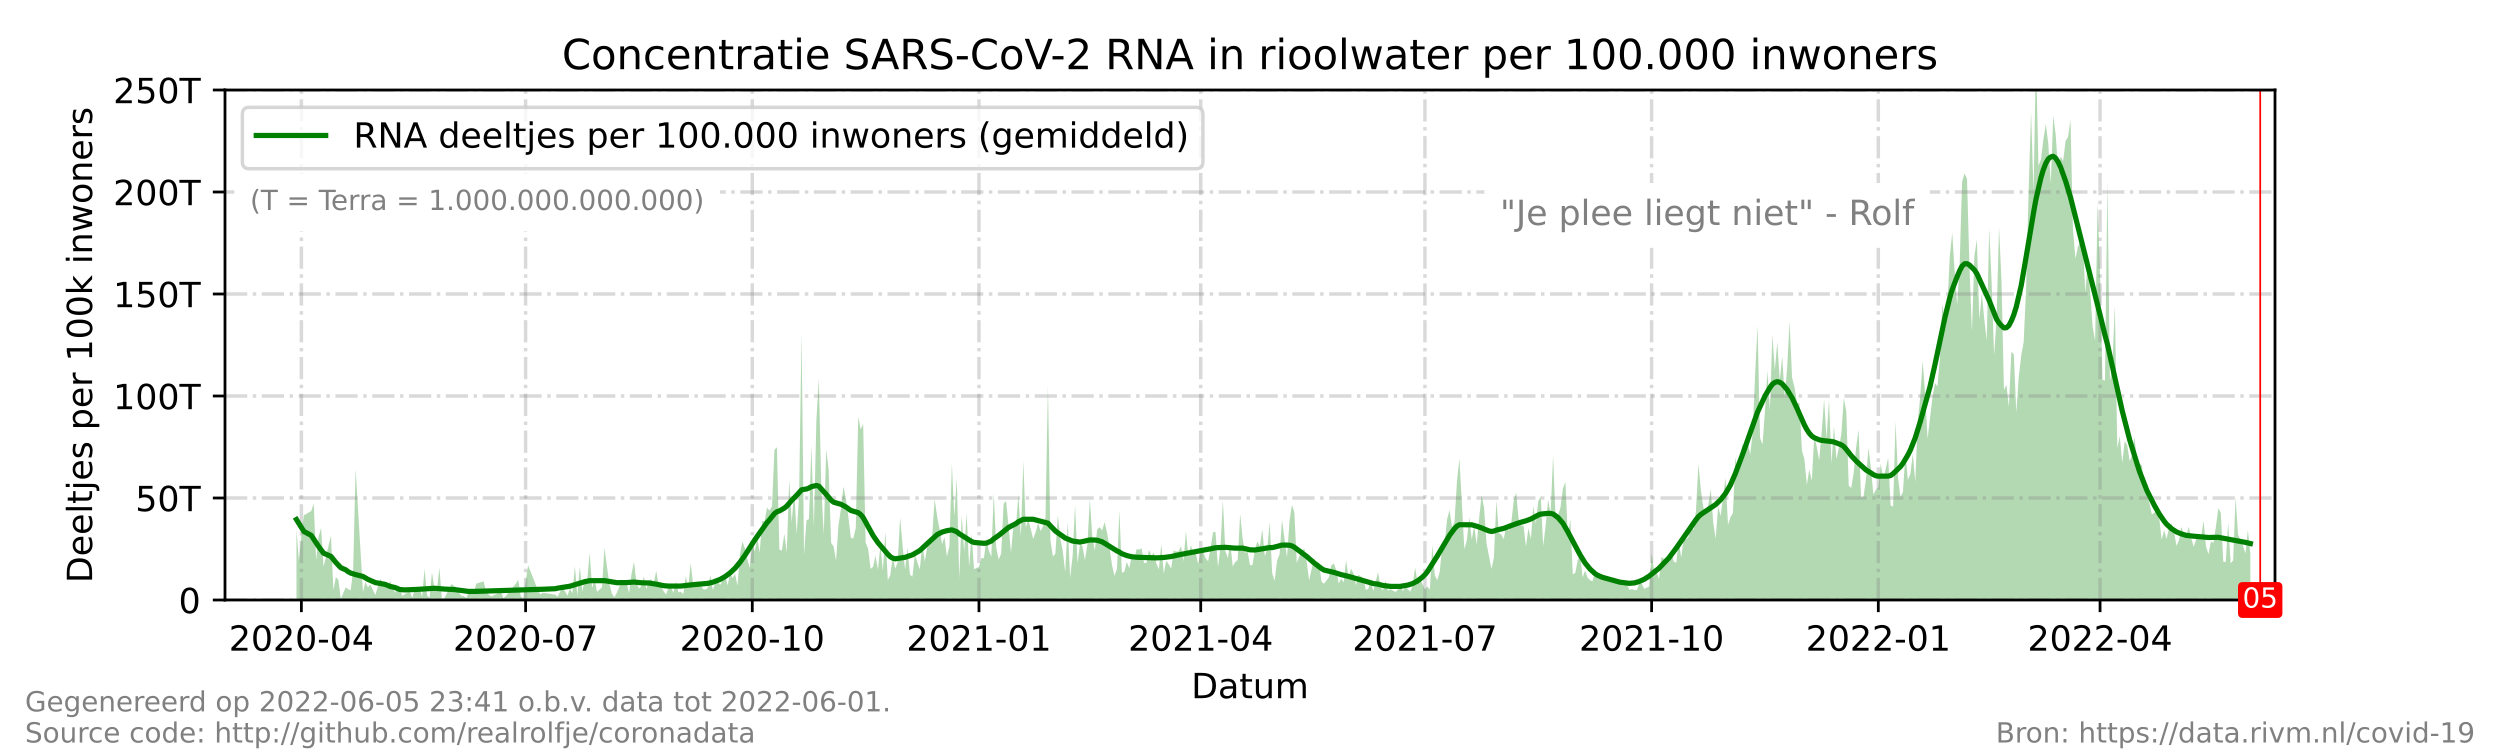 <?xml version="1.0" encoding="utf-8" standalone="no"?>
<!DOCTYPE svg PUBLIC "-//W3C//DTD SVG 1.1//EN"
  "http://www.w3.org/Graphics/SVG/1.1/DTD/svg11.dtd">
<!-- Created with matplotlib (https://matplotlib.org/) -->
<svg height="216pt" version="1.1" viewBox="0 0 720 216" width="720pt" xmlns="http://www.w3.org/2000/svg" xmlns:xlink="http://www.w3.org/1999/xlink">
 <defs>
  <style type="text/css">*{stroke-linecap:butt;stroke-linejoin:round;}</style>
 </defs>
 <g id="figure_1">
  <g id="patch_1">
   <path d="M 0 216 
L 720 216 
L 720 0 
L 0 0 
z
" style="fill:#ffffff;"/>
  </g>
  <g id="axes_1">
   <g id="patch_2">
    <path d="M 64.8 172.8 
L 655.2 172.8 
L 655.2 25.92 
L 64.8 25.92 
z
" style="fill:#ffffff;"/>
   </g>
   <g id="PolyCollection_1">
    <path clip-path="url(#pe539ee4af9)" d="M 85.379 172.8 
L 85.379 172.8 
L 86.088 172.8 
L 86.798 172.8 
L 87.508 172.8 
L 89.637 172.8 
L 90.346 172.8 
L 91.056 172.8 
L 91.765 172.8 
L 92.475 172.8 
L 93.185 172.8 
L 95.313 172.8 
L 96.023 172.8 
L 96.733 172.8 
L 97.442 172.8 
L 98.152 172.8 
L 99.571 172.8 
L 100.281 172.8 
L 100.99 172.8 
L 101.7 172.8 
L 102.41 172.8 
L 104.538 172.8 
L 105.248 172.8 
L 105.958 172.8 
L 106.667 172.8 
L 107.377 172.8 
L 108.087 172.8 
L 109.506 172.8 
L 110.925 172.8 
L 111.635 172.8 
L 112.344 172.8 
L 113.763 172.8 
L 114.473 172.8 
L 115.183 172.8 
L 115.892 172.8 
L 116.602 172.8 
L 118.021 172.8 
L 118.731 172.8 
L 119.44 172.8 
L 120.15 172.8 
L 120.86 172.8 
L 121.569 172.8 
L 122.279 172.8 
L 122.988 172.8 
L 123.698 172.8 
L 124.408 172.8 
L 125.117 172.8 
L 125.827 172.8 
L 126.537 172.8 
L 127.246 172.8 
L 127.956 172.8 
L 130.085 172.8 
L 130.794 172.8 
L 131.504 172.8 
L 132.213 172.8 
L 132.923 172.8 
L 133.633 172.8 
L 134.342 172.8 
L 135.052 172.8 
L 135.762 172.8 
L 136.471 172.8 
L 137.181 172.8 
L 139.31 172.8 
L 140.019 172.8 
L 140.729 172.8 
L 141.438 172.8 
L 144.277 172.8 
L 144.987 172.8 
L 145.696 172.8 
L 148.535 172.8 
L 149.244 172.8 
L 149.954 172.8 
L 150.663 172.8 
L 152.083 172.8 
L 154.921 172.8 
L 155.631 172.8 
L 156.34 172.8 
L 159.888 172.8 
L 160.598 172.8 
L 162.017 172.8 
L 163.437 172.8 
L 164.146 172.8 
L 164.856 172.8 
L 165.565 172.8 
L 166.275 172.8 
L 166.985 172.8 
L 167.694 172.8 
L 168.404 172.8 
L 169.113 172.8 
L 169.823 172.8 
L 170.533 172.8 
L 171.242 172.8 
L 171.952 172.8 
L 172.662 172.8 
L 173.371 172.8 
L 174.081 172.8 
L 174.79 172.8 
L 175.5 172.8 
L 176.21 172.8 
L 176.919 172.8 
L 177.629 172.8 
L 179.048 172.8 
L 179.758 172.8 
L 180.467 172.8 
L 181.177 172.8 
L 181.887 172.8 
L 182.596 172.8 
L 183.306 172.8 
L 184.015 172.8 
L 184.725 172.8 
L 185.435 172.8 
L 186.144 172.8 
L 186.854 172.8 
L 187.563 172.8 
L 188.273 172.8 
L 188.983 172.8 
L 189.692 172.8 
L 190.402 172.8 
L 191.112 172.8 
L 191.821 172.8 
L 192.531 172.8 
L 193.24 172.8 
L 193.95 172.8 
L 194.66 172.8 
L 195.369 172.8 
L 196.079 172.8 
L 196.788 172.8 
L 197.498 172.8 
L 198.208 172.8 
L 198.917 172.8 
L 199.627 172.8 
L 200.337 172.8 
L 201.046 172.8 
L 201.756 172.8 
L 202.465 172.8 
L 203.175 172.8 
L 203.885 172.8 
L 204.594 172.8 
L 205.304 172.8 
L 206.013 172.8 
L 206.723 172.8 
L 207.433 172.8 
L 208.142 172.8 
L 208.852 172.8 
L 209.562 172.8 
L 210.271 172.8 
L 210.981 172.8 
L 211.69 172.8 
L 212.4 172.8 
L 213.11 172.8 
L 213.819 172.8 
L 214.529 172.8 
L 215.238 172.8 
L 215.948 172.8 
L 216.658 172.8 
L 217.367 172.8 
L 218.077 172.8 
L 218.787 172.8 
L 219.496 172.8 
L 220.206 172.8 
L 220.915 172.8 
L 221.625 172.8 
L 222.335 172.8 
L 223.044 172.8 
L 223.754 172.8 
L 224.463 172.8 
L 225.173 172.8 
L 225.883 172.8 
L 226.592 172.8 
L 227.302 172.8 
L 228.012 172.8 
L 228.721 172.8 
L 229.431 172.8 
L 230.14 172.8 
L 230.85 172.8 
L 231.56 172.8 
L 232.269 172.8 
L 232.979 172.8 
L 233.688 172.8 
L 234.398 172.8 
L 235.108 172.8 
L 235.817 172.8 
L 236.527 172.8 
L 237.237 172.8 
L 237.946 172.8 
L 238.656 172.8 
L 239.365 172.8 
L 240.075 172.8 
L 240.785 172.8 
L 241.494 172.8 
L 242.204 172.8 
L 242.913 172.8 
L 243.623 172.8 
L 244.333 172.8 
L 245.042 172.8 
L 245.752 172.8 
L 246.462 172.8 
L 247.171 172.8 
L 247.881 172.8 
L 248.59 172.8 
L 249.3 172.8 
L 250.01 172.8 
L 250.719 172.8 
L 251.429 172.8 
L 252.138 172.8 
L 252.848 172.8 
L 253.558 172.8 
L 254.267 172.8 
L 254.977 172.8 
L 255.687 172.8 
L 256.396 172.8 
L 257.106 172.8 
L 257.815 172.8 
L 258.525 172.8 
L 259.235 172.8 
L 259.944 172.8 
L 260.654 172.8 
L 261.363 172.8 
L 262.073 172.8 
L 262.783 172.8 
L 263.492 172.8 
L 264.202 172.8 
L 264.912 172.8 
L 265.621 172.8 
L 266.331 172.8 
L 267.04 172.8 
L 267.75 172.8 
L 268.46 172.8 
L 269.169 172.8 
L 269.879 172.8 
L 270.588 172.8 
L 271.298 172.8 
L 272.008 172.8 
L 272.717 172.8 
L 273.427 172.8 
L 274.137 172.8 
L 274.846 172.8 
L 275.556 172.8 
L 276.265 172.8 
L 276.975 172.8 
L 277.685 172.8 
L 278.394 172.8 
L 279.104 172.8 
L 279.813 172.8 
L 280.523 172.8 
L 281.942 172.8 
L 282.652 172.8 
L 283.362 172.8 
L 284.071 172.8 
L 284.781 172.8 
L 285.49 172.8 
L 286.2 172.8 
L 286.91 172.8 
L 287.619 172.8 
L 288.329 172.8 
L 289.038 172.8 
L 289.748 172.8 
L 290.458 172.8 
L 291.167 172.8 
L 291.877 172.8 
L 292.587 172.8 
L 293.296 172.8 
L 294.006 172.8 
L 294.715 172.8 
L 295.425 172.8 
L 296.135 172.8 
L 296.844 172.8 
L 297.554 172.8 
L 298.263 172.8 
L 298.973 172.8 
L 299.683 172.8 
L 300.392 172.8 
L 301.102 172.8 
L 301.812 172.8 
L 302.521 172.8 
L 303.231 172.8 
L 303.94 172.8 
L 304.65 172.8 
L 305.36 172.8 
L 306.069 172.8 
L 306.779 172.8 
L 307.488 172.8 
L 308.198 172.8 
L 308.908 172.8 
L 309.617 172.8 
L 310.327 172.8 
L 311.037 172.8 
L 311.746 172.8 
L 312.456 172.8 
L 313.165 172.8 
L 313.875 172.8 
L 314.585 172.8 
L 315.294 172.8 
L 316.004 172.8 
L 316.713 172.8 
L 317.423 172.8 
L 318.133 172.8 
L 318.842 172.8 
L 319.552 172.8 
L 320.262 172.8 
L 320.971 172.8 
L 321.681 172.8 
L 322.39 172.8 
L 323.1 172.8 
L 323.81 172.8 
L 324.519 172.8 
L 325.229 172.8 
L 325.938 172.8 
L 326.648 172.8 
L 327.358 172.8 
L 328.067 172.8 
L 328.777 172.8 
L 329.487 172.8 
L 330.196 172.8 
L 330.906 172.8 
L 331.615 172.8 
L 332.325 172.8 
L 333.035 172.8 
L 333.744 172.8 
L 334.454 172.8 
L 335.163 172.8 
L 335.873 172.8 
L 336.583 172.8 
L 337.292 172.8 
L 338.002 172.8 
L 338.712 172.8 
L 339.421 172.8 
L 340.131 172.8 
L 340.84 172.8 
L 341.55 172.8 
L 342.26 172.8 
L 342.969 172.8 
L 343.679 172.8 
L 344.388 172.8 
L 345.098 172.8 
L 345.808 172.8 
L 346.517 172.8 
L 347.227 172.8 
L 347.937 172.8 
L 348.646 172.8 
L 349.356 172.8 
L 350.065 172.8 
L 350.775 172.8 
L 351.485 172.8 
L 352.194 172.8 
L 352.904 172.8 
L 353.613 172.8 
L 354.323 172.8 
L 355.033 172.8 
L 355.742 172.8 
L 356.452 172.8 
L 357.162 172.8 
L 357.871 172.8 
L 358.581 172.8 
L 359.29 172.8 
L 360 172.8 
L 360.71 172.8 
L 361.419 172.8 
L 362.129 172.8 
L 362.838 172.8 
L 363.548 172.8 
L 364.258 172.8 
L 364.967 172.8 
L 365.677 172.8 
L 366.387 172.8 
L 367.096 172.8 
L 367.806 172.8 
L 368.515 172.8 
L 369.225 172.8 
L 369.935 172.8 
L 370.644 172.8 
L 371.354 172.8 
L 372.063 172.8 
L 372.773 172.8 
L 373.483 172.8 
L 374.192 172.8 
L 374.902 172.8 
L 375.612 172.8 
L 376.321 172.8 
L 377.031 172.8 
L 377.74 172.8 
L 378.45 172.8 
L 379.16 172.8 
L 379.869 172.8 
L 380.579 172.8 
L 381.288 172.8 
L 382.708 172.8 
L 383.417 172.8 
L 384.127 172.8 
L 384.837 172.8 
L 385.546 172.8 
L 386.256 172.8 
L 386.965 172.8 
L 387.675 172.8 
L 388.385 172.8 
L 389.094 172.8 
L 389.804 172.8 
L 390.513 172.8 
L 391.223 172.8 
L 392.642 172.8 
L 393.352 172.8 
L 394.062 172.8 
L 394.771 172.8 
L 395.481 172.8 
L 396.9 172.8 
L 397.61 172.8 
L 398.319 172.8 
L 399.029 172.8 
L 399.738 172.8 
L 400.448 172.8 
L 401.867 172.8 
L 402.577 172.8 
L 403.287 172.8 
L 403.996 172.8 
L 404.706 172.8 
L 405.415 172.8 
L 406.125 172.8 
L 406.835 172.8 
L 407.544 172.8 
L 408.254 172.8 
L 408.963 172.8 
L 409.673 172.8 
L 410.383 172.8 
L 411.092 172.8 
L 411.802 172.8 
L 412.512 172.8 
L 413.221 172.8 
L 413.931 172.8 
L 414.64 172.8 
L 415.35 172.8 
L 416.06 172.8 
L 416.769 172.8 
L 417.479 172.8 
L 418.188 172.8 
L 418.898 172.8 
L 419.608 172.8 
L 420.317 172.8 
L 421.737 172.8 
L 422.446 172.8 
L 423.156 172.8 
L 423.865 172.8 
L 424.575 172.8 
L 425.285 172.8 
L 425.994 172.8 
L 426.704 172.8 
L 427.413 172.8 
L 428.123 172.8 
L 428.833 172.8 
L 429.542 172.8 
L 430.252 172.8 
L 430.962 172.8 
L 431.671 172.8 
L 432.381 172.8 
L 433.09 172.8 
L 433.8 172.8 
L 434.51 172.8 
L 435.219 172.8 
L 435.929 172.8 
L 436.638 172.8 
L 437.348 172.8 
L 438.058 172.8 
L 438.767 172.8 
L 439.477 172.8 
L 440.187 172.8 
L 440.896 172.8 
L 441.606 172.8 
L 442.315 172.8 
L 443.025 172.8 
L 443.735 172.8 
L 444.444 172.8 
L 445.154 172.8 
L 445.863 172.8 
L 446.573 172.8 
L 447.283 172.8 
L 447.992 172.8 
L 448.702 172.8 
L 449.412 172.8 
L 450.121 172.8 
L 450.831 172.8 
L 451.54 172.8 
L 452.25 172.8 
L 452.96 172.8 
L 453.669 172.8 
L 454.379 172.8 
L 455.088 172.8 
L 455.798 172.8 
L 456.508 172.8 
L 457.217 172.8 
L 457.927 172.8 
L 458.637 172.8 
L 459.346 172.8 
L 460.056 172.8 
L 460.765 172.8 
L 461.475 172.8 
L 462.185 172.8 
L 462.894 172.8 
L 463.604 172.8 
L 464.313 172.8 
L 465.023 172.8 
L 465.733 172.8 
L 466.442 172.8 
L 467.152 172.8 
L 467.862 172.8 
L 468.571 172.8 
L 469.281 172.8 
L 469.99 172.8 
L 470.7 172.8 
L 471.41 172.8 
L 472.119 172.8 
L 472.829 172.8 
L 473.538 172.8 
L 474.248 172.8 
L 474.958 172.8 
L 475.667 172.8 
L 476.377 172.8 
L 477.087 172.8 
L 477.796 172.8 
L 478.506 172.8 
L 479.215 172.8 
L 479.925 172.8 
L 480.635 172.8 
L 481.344 172.8 
L 482.054 172.8 
L 482.763 172.8 
L 483.473 172.8 
L 484.183 172.8 
L 484.892 172.8 
L 485.602 172.8 
L 486.312 172.8 
L 487.021 172.8 
L 487.731 172.8 
L 488.44 172.8 
L 489.15 172.8 
L 489.86 172.8 
L 490.569 172.8 
L 491.279 172.8 
L 491.988 172.8 
L 492.698 172.8 
L 493.408 172.8 
L 494.117 172.8 
L 494.827 172.8 
L 495.537 172.8 
L 496.246 172.8 
L 496.956 172.8 
L 497.665 172.8 
L 498.375 172.8 
L 499.085 172.8 
L 499.794 172.8 
L 500.504 172.8 
L 501.213 172.8 
L 501.923 172.8 
L 502.633 172.8 
L 503.342 172.8 
L 504.052 172.8 
L 504.762 172.8 
L 505.471 172.8 
L 506.181 172.8 
L 506.89 172.8 
L 507.6 172.8 
L 508.31 172.8 
L 509.019 172.8 
L 509.729 172.8 
L 510.438 172.8 
L 511.148 172.8 
L 511.858 172.8 
L 512.567 172.8 
L 513.277 172.8 
L 513.987 172.8 
L 514.696 172.8 
L 515.406 172.8 
L 516.115 172.8 
L 516.825 172.8 
L 517.535 172.8 
L 518.244 172.8 
L 518.954 172.8 
L 519.663 172.8 
L 520.373 172.8 
L 521.083 172.8 
L 521.792 172.8 
L 522.502 172.8 
L 523.212 172.8 
L 523.921 172.8 
L 524.631 172.8 
L 525.34 172.8 
L 526.05 172.8 
L 526.76 172.8 
L 527.469 172.8 
L 528.179 172.8 
L 528.888 172.8 
L 529.598 172.8 
L 530.308 172.8 
L 531.017 172.8 
L 531.727 172.8 
L 532.437 172.8 
L 533.146 172.8 
L 533.856 172.8 
L 534.565 172.8 
L 535.275 172.8 
L 535.985 172.8 
L 536.694 172.8 
L 537.404 172.8 
L 538.113 172.8 
L 538.823 172.8 
L 539.533 172.8 
L 540.242 172.8 
L 540.952 172.8 
L 541.662 172.8 
L 542.371 172.8 
L 543.081 172.8 
L 543.79 172.8 
L 544.5 172.8 
L 545.21 172.8 
L 545.919 172.8 
L 546.629 172.8 
L 547.338 172.8 
L 548.048 172.8 
L 548.758 172.8 
L 549.467 172.8 
L 550.177 172.8 
L 550.887 172.8 
L 551.596 172.8 
L 552.306 172.8 
L 553.015 172.8 
L 553.725 172.8 
L 554.435 172.8 
L 555.144 172.8 
L 555.854 172.8 
L 556.563 172.8 
L 557.273 172.8 
L 557.983 172.8 
L 558.692 172.8 
L 559.402 172.8 
L 560.112 172.8 
L 560.821 172.8 
L 561.531 172.8 
L 562.24 172.8 
L 562.95 172.8 
L 563.66 172.8 
L 564.369 172.8 
L 565.079 172.8 
L 565.788 172.8 
L 566.498 172.8 
L 567.208 172.8 
L 567.917 172.8 
L 568.627 172.8 
L 569.337 172.8 
L 570.046 172.8 
L 570.756 172.8 
L 571.465 172.8 
L 572.175 172.8 
L 572.885 172.8 
L 573.594 172.8 
L 574.304 172.8 
L 575.013 172.8 
L 575.723 172.8 
L 576.433 172.8 
L 577.142 172.8 
L 577.852 172.8 
L 578.562 172.8 
L 579.271 172.8 
L 579.981 172.8 
L 580.69 172.8 
L 581.4 172.8 
L 582.11 172.8 
L 582.819 172.8 
L 583.529 172.8 
L 584.238 172.8 
L 584.948 172.8 
L 585.658 172.8 
L 586.367 172.8 
L 587.077 172.8 
L 587.787 172.8 
L 588.496 172.8 
L 589.206 172.8 
L 589.915 172.8 
L 590.625 172.8 
L 591.335 172.8 
L 592.044 172.8 
L 592.754 172.8 
L 593.463 172.8 
L 594.173 172.8 
L 594.883 172.8 
L 595.592 172.8 
L 596.302 172.8 
L 597.012 172.8 
L 597.721 172.8 
L 598.431 172.8 
L 599.14 172.8 
L 599.85 172.8 
L 600.56 172.8 
L 601.269 172.8 
L 601.979 172.8 
L 602.688 172.8 
L 603.398 172.8 
L 604.108 172.8 
L 604.817 172.8 
L 605.527 172.8 
L 606.237 172.8 
L 606.946 172.8 
L 607.656 172.8 
L 608.365 172.8 
L 609.075 172.8 
L 609.785 172.8 
L 610.494 172.8 
L 611.204 172.8 
L 611.913 172.8 
L 612.623 172.8 
L 613.333 172.8 
L 614.042 172.8 
L 614.752 172.8 
L 615.462 172.8 
L 616.171 172.8 
L 616.881 172.8 
L 617.59 172.8 
L 618.3 172.8 
L 619.01 172.8 
L 619.719 172.8 
L 620.429 172.8 
L 621.138 172.8 
L 621.848 172.8 
L 622.558 172.8 
L 623.267 172.8 
L 623.977 172.8 
L 624.687 172.8 
L 625.396 172.8 
L 626.106 172.8 
L 626.815 172.8 
L 627.525 172.8 
L 628.235 172.8 
L 628.944 172.8 
L 629.654 172.8 
L 630.363 172.8 
L 631.073 172.8 
L 631.783 172.8 
L 632.492 172.8 
L 633.202 172.8 
L 633.912 172.8 
L 634.621 172.8 
L 635.331 172.8 
L 636.04 172.8 
L 636.75 172.8 
L 637.46 172.8 
L 638.169 172.8 
L 638.879 172.8 
L 639.588 172.8 
L 640.298 172.8 
L 641.008 172.8 
L 641.717 172.8 
L 642.427 172.8 
L 643.137 172.8 
L 643.846 172.8 
L 644.556 172.8 
L 645.265 172.8 
L 645.975 172.8 
L 646.685 172.8 
L 647.394 172.8 
L 648.104 172.8 
L 648.104 172.8 
L 648.104 159.534 
L 647.394 152.635 
L 646.685 159.383 
L 645.975 157.123 
L 645.265 155.565 
L 644.556 153.943 
L 643.846 143.292 
L 643.137 161.421 
L 642.427 162.228 
L 641.717 150.507 
L 641.008 161.924 
L 640.298 161.73 
L 639.588 147.614 
L 638.879 146.377 
L 638.169 151.769 
L 637.46 156.376 
L 636.75 155.887 
L 636.04 159.6 
L 635.331 157.365 
L 634.621 149.99 
L 633.912 154.899 
L 633.202 154.423 
L 632.492 155.346 
L 631.783 157.479 
L 631.073 154.992 
L 630.363 151.709 
L 629.654 154.331 
L 628.944 153.973 
L 628.235 151.753 
L 627.525 155.653 
L 626.815 157.208 
L 626.106 152.945 
L 625.396 150.7 
L 624.687 152.018 
L 623.977 155.215 
L 623.267 152.689 
L 622.558 155.425 
L 621.848 149.102 
L 621.138 147.19 
L 620.429 147.667 
L 619.719 148.173 
L 619.01 144.699 
L 618.3 142.531 
L 617.59 140.915 
L 616.881 134.099 
L 616.171 133.527 
L 615.462 133.34 
L 614.752 125.786 
L 614.042 131.086 
L 613.333 132.833 
L 612.623 128.162 
L 611.913 127.024 
L 611.204 133.291 
L 610.494 125.63 
L 609.785 129.044 
L 609.075 87.904 
L 608.365 105.446 
L 607.656 109.713 
L 606.946 51.962 
L 606.237 109.55 
L 605.527 109.434 
L 604.817 79.139 
L 604.108 58.347 
L 603.398 98.052 
L 602.688 94.203 
L 601.979 84.141 
L 601.269 75.565 
L 600.56 84.354 
L 599.85 68.766 
L 599.14 69.551 
L 598.431 71.024 
L 597.721 74.499 
L 597.012 66.026 
L 596.302 34.456 
L 595.592 39.461 
L 594.883 40.599 
L 594.173 46.387 
L 593.463 45.01 
L 592.754 49.571 
L 592.044 38.824 
L 591.335 33.266 
L 590.625 52.853 
L 589.915 41.512 
L 589.206 35.724 
L 588.496 40.146 
L 587.787 45.952 
L 587.077 47.701 
L 586.367 15.79 
L 585.658 55.341 
L 584.948 32.177 
L 584.238 55.203 
L 583.529 82.743 
L 582.819 98.466 
L 582.11 102.38 
L 581.4 108.529 
L 580.69 118.843 
L 579.981 102.089 
L 579.271 101.252 
L 578.562 117.186 
L 577.852 110.855 
L 577.142 112.325 
L 576.433 81.07 
L 575.723 65.337 
L 575.013 91.715 
L 574.304 102.318 
L 573.594 81.399 
L 572.885 65.681 
L 572.175 98.089 
L 571.465 91.841 
L 570.756 84.55 
L 570.046 91.982 
L 569.337 69.002 
L 568.627 73.64 
L 567.917 95.484 
L 567.208 76.791 
L 566.498 51.483 
L 565.788 49.979 
L 565.079 52.313 
L 564.369 76.486 
L 563.66 87.755 
L 562.95 78.255 
L 562.24 66.955 
L 561.531 73.917 
L 560.821 88.446 
L 560.112 93.332 
L 559.402 87.45 
L 558.692 102.998 
L 557.983 111.282 
L 557.273 110.319 
L 556.563 114.295 
L 555.854 120.374 
L 555.144 126.353 
L 554.435 113.489 
L 553.725 103.818 
L 553.015 114.336 
L 552.306 121.521 
L 551.596 138.8 
L 550.887 130.704 
L 550.177 136.465 
L 549.467 138.242 
L 548.758 130.529 
L 548.048 141.665 
L 547.338 143.145 
L 546.629 137.575 
L 545.919 121.358 
L 545.21 145.91 
L 544.5 145.576 
L 543.79 131.789 
L 543.081 135.149 
L 542.371 137.947 
L 541.662 133.518 
L 540.952 140.376 
L 540.242 141.109 
L 539.533 142.431 
L 538.823 134.795 
L 538.113 128.924 
L 537.404 137.929 
L 536.694 143.019 
L 535.985 143.258 
L 535.275 123.769 
L 534.565 128.838 
L 533.856 136.205 
L 533.146 140.527 
L 532.437 139.893 
L 531.727 118.56 
L 531.017 114.596 
L 530.308 124.978 
L 529.598 128.937 
L 528.888 132.26 
L 528.179 122.782 
L 527.469 133.517 
L 526.76 115.038 
L 526.05 126.258 
L 525.34 114.986 
L 524.631 124.546 
L 523.921 132.617 
L 523.212 128.6 
L 522.502 125.667 
L 521.792 138.506 
L 521.083 135.169 
L 520.373 139.595 
L 519.663 132.239 
L 518.954 129.697 
L 518.244 116.175 
L 517.535 115.984 
L 516.825 111.537 
L 516.115 108.751 
L 515.406 92.597 
L 514.696 105.832 
L 513.987 114.54 
L 513.277 102.647 
L 512.567 109.515 
L 511.858 98.551 
L 511.148 106.581 
L 510.438 96.401 
L 509.729 118.17 
L 509.019 106.739 
L 508.31 118.399 
L 507.6 128 
L 506.89 126.087 
L 506.181 93.698 
L 505.471 107.864 
L 504.762 124.754 
L 504.052 130.881 
L 503.342 127.252 
L 502.633 129.019 
L 501.923 127.783 
L 501.213 130.837 
L 500.504 136.72 
L 499.794 131.618 
L 499.085 147.743 
L 498.375 148.929 
L 497.665 151.18 
L 496.956 137.545 
L 496.246 143.231 
L 495.537 148.628 
L 494.827 145.866 
L 494.117 155.163 
L 493.408 150.504 
L 492.698 140.905 
L 491.988 145.372 
L 491.279 148.199 
L 490.569 146.181 
L 489.86 141.232 
L 489.15 133.536 
L 488.44 147.073 
L 487.731 152.798 
L 487.021 150.03 
L 486.312 154.632 
L 485.602 155.288 
L 484.892 155.305 
L 484.183 160.581 
L 483.473 155.765 
L 482.763 162.105 
L 482.054 161.736 
L 481.344 159.21 
L 480.635 161.774 
L 479.925 161.979 
L 479.215 161.009 
L 478.506 160.385 
L 477.796 166.738 
L 477.087 164.748 
L 476.377 164.375 
L 475.667 159.267 
L 474.958 168.868 
L 474.248 169.27 
L 473.538 169.565 
L 472.829 168.161 
L 472.119 168.136 
L 471.41 169.912 
L 470.7 169.931 
L 469.99 169.657 
L 469.281 169.899 
L 468.571 168.29 
L 467.862 167.45 
L 467.152 166.967 
L 466.442 167.516 
L 465.733 167.551 
L 465.023 166.196 
L 464.313 167.369 
L 463.604 167.549 
L 462.894 167.183 
L 462.185 165.627 
L 461.475 166.19 
L 460.765 165.415 
L 460.056 165.976 
L 459.346 164.828 
L 458.637 167.386 
L 457.927 167.087 
L 457.217 166.365 
L 456.508 164.28 
L 455.798 166.296 
L 455.088 159.911 
L 454.379 161.354 
L 453.669 165.011 
L 452.96 165.4 
L 452.25 149.48 
L 451.54 154.56 
L 450.831 138.785 
L 450.121 140.683 
L 449.412 146.203 
L 448.702 148.405 
L 447.992 148.866 
L 447.283 131.263 
L 446.573 147.86 
L 445.863 143.959 
L 445.154 151.191 
L 444.444 157.33 
L 443.735 142.871 
L 443.025 144.32 
L 442.315 150.817 
L 441.606 145.655 
L 440.896 155.222 
L 440.187 152.134 
L 439.477 157.45 
L 438.767 151.334 
L 438.058 151.401 
L 437.348 149.306 
L 436.638 141.876 
L 435.929 144.407 
L 435.219 150.786 
L 434.51 152.988 
L 433.8 151.163 
L 433.09 155.24 
L 432.381 153.911 
L 431.671 153.573 
L 430.962 144.045 
L 430.252 160.558 
L 429.542 163.834 
L 428.833 160.195 
L 428.123 156.564 
L 427.413 146.177 
L 426.704 142.607 
L 425.994 149.166 
L 425.285 156.828 
L 424.575 151.455 
L 423.865 155.362 
L 423.156 148.976 
L 422.446 155.633 
L 421.737 158.187 
L 420.317 132.107 
L 419.608 138.609 
L 418.898 150.248 
L 418.188 152.009 
L 417.479 146.89 
L 416.769 149.52 
L 416.06 156.573 
L 415.35 157.392 
L 414.64 164.641 
L 413.931 167.073 
L 413.221 165.738 
L 412.512 156.895 
L 411.802 169.804 
L 411.092 168.882 
L 410.383 169.741 
L 409.673 168.195 
L 408.963 166.755 
L 408.254 167.508 
L 407.544 163.429 
L 406.835 168.769 
L 406.125 170.397 
L 405.415 169.63 
L 404.706 169.119 
L 403.996 170.279 
L 403.287 168.007 
L 402.577 169.86 
L 401.867 170.486 
L 400.448 169.687 
L 399.738 170.137 
L 399.029 167.186 
L 398.319 169.981 
L 397.61 169.219 
L 396.9 164.834 
L 395.481 170.209 
L 394.771 167.109 
L 394.062 169.614 
L 393.352 169.903 
L 392.642 166.546 
L 391.223 165.511 
L 390.513 168.517 
L 389.804 165.112 
L 389.094 163.836 
L 388.385 166.111 
L 387.675 161.372 
L 386.965 167.735 
L 386.256 166.64 
L 385.546 168.037 
L 384.837 164.154 
L 384.127 162.259 
L 383.417 162.87 
L 382.708 166.284 
L 381.288 168.138 
L 380.579 167.474 
L 379.869 161.826 
L 379.16 162.652 
L 378.45 160.747 
L 377.74 163.908 
L 377.031 167.155 
L 376.321 161.771 
L 375.612 157.902 
L 374.902 158.833 
L 374.192 160.165 
L 373.483 162.146 
L 372.773 147.54 
L 372.063 145.374 
L 371.354 150.34 
L 370.644 160.552 
L 369.935 155.121 
L 369.225 149.714 
L 368.515 159.667 
L 367.806 161.387 
L 367.096 167.279 
L 366.387 165.136 
L 365.677 150.292 
L 364.967 158.109 
L 364.258 160.172 
L 363.548 152.429 
L 362.838 157.305 
L 362.129 155.956 
L 361.419 158.239 
L 360.71 162.761 
L 360 162.766 
L 359.29 158.777 
L 358.581 159.258 
L 357.871 155.08 
L 357.162 148.031 
L 356.452 161.294 
L 355.742 161.849 
L 355.033 163.136 
L 354.323 156.544 
L 353.613 160.739 
L 352.904 158.689 
L 352.194 144.088 
L 351.485 157.76 
L 350.775 163.357 
L 350.065 153.192 
L 349.356 153.273 
L 348.646 157.774 
L 347.937 161.646 
L 347.227 160.771 
L 346.517 158.959 
L 345.808 158.521 
L 345.098 162.451 
L 344.388 159.424 
L 343.679 159.639 
L 342.969 156.971 
L 342.26 160.502 
L 341.55 152.995 
L 340.84 161.669 
L 340.131 157.259 
L 339.421 158.788 
L 338.712 158.859 
L 338.002 158.517 
L 337.292 163.743 
L 336.583 162.49 
L 335.873 161.521 
L 335.163 165.225 
L 334.454 156.704 
L 333.744 163.998 
L 333.035 162.255 
L 332.325 159.181 
L 331.615 160.051 
L 330.906 158.354 
L 330.196 162.057 
L 329.487 162.161 
L 328.777 157.859 
L 328.067 158.327 
L 327.358 158.09 
L 326.648 161.209 
L 325.938 160.034 
L 325.229 163.662 
L 324.519 161.828 
L 323.81 164.65 
L 323.1 164.921 
L 322.39 146.886 
L 321.681 163.85 
L 320.971 165.823 
L 320.262 162.789 
L 319.552 157.647 
L 318.842 153.449 
L 318.133 150.303 
L 317.423 152.768 
L 316.713 151.825 
L 316.004 152.444 
L 315.294 158.58 
L 314.585 154.513 
L 313.875 143.675 
L 313.165 156.88 
L 312.456 161.296 
L 311.746 157.349 
L 311.037 156.703 
L 310.327 162.191 
L 309.617 145.429 
L 308.908 160.161 
L 308.198 166.42 
L 307.488 150.277 
L 306.779 164.781 
L 306.069 158.572 
L 305.36 155.083 
L 304.65 148.406 
L 303.94 159.452 
L 303.231 160.286 
L 302.521 155.581 
L 301.812 110.835 
L 301.102 149.025 
L 300.392 151.549 
L 299.683 152.947 
L 298.973 150.574 
L 298.263 153.285 
L 297.554 155.22 
L 296.844 152.293 
L 296.135 149.638 
L 295.425 151.938 
L 294.715 132.648 
L 294.006 154.661 
L 293.296 142.454 
L 292.587 151.746 
L 291.877 151.309 
L 291.167 159.153 
L 290.458 151.451 
L 289.748 144.259 
L 289.038 145.095 
L 288.329 159.477 
L 287.619 161.136 
L 286.91 157.747 
L 286.2 142.002 
L 285.49 160.372 
L 284.781 158.503 
L 284.071 155.388 
L 283.362 160.797 
L 282.652 160.709 
L 281.942 163.248 
L 280.523 163.926 
L 279.813 153.605 
L 279.104 163.201 
L 278.394 147.747 
L 277.685 158.883 
L 276.975 148.275 
L 276.265 166.6 
L 275.556 137.556 
L 274.846 148.814 
L 274.137 133.479 
L 273.427 157.272 
L 272.717 160.298 
L 272.008 154.677 
L 271.298 156.703 
L 270.588 152.335 
L 269.879 148.695 
L 269.169 143.686 
L 268.46 154.535 
L 267.75 154.909 
L 267.04 157.525 
L 266.331 161.652 
L 265.621 156.583 
L 264.912 163.963 
L 264.202 161.945 
L 263.492 159.589 
L 262.783 166.076 
L 262.073 165.477 
L 261.363 157.76 
L 260.654 163.986 
L 259.944 157.183 
L 259.235 148.995 
L 258.525 161.988 
L 257.815 163.771 
L 257.106 160.208 
L 256.396 165.685 
L 255.687 167.091 
L 254.977 153.153 
L 254.267 164.363 
L 253.558 157.135 
L 252.848 164.007 
L 252.138 160.083 
L 251.429 163.271 
L 250.719 163.825 
L 250.01 158.017 
L 249.3 156.273 
L 248.59 122.078 
L 247.881 123.703 
L 247.171 120.013 
L 246.462 152.046 
L 245.752 155.108 
L 245.042 154.86 
L 244.333 148.88 
L 243.623 143.621 
L 242.913 140.187 
L 242.204 146.422 
L 241.494 151.205 
L 240.785 161.513 
L 240.075 157.363 
L 239.365 156.385 
L 238.656 135.319 
L 237.946 129.484 
L 237.237 153.901 
L 236.527 140.01 
L 235.817 108.985 
L 235.108 121.34 
L 234.398 151.731 
L 233.688 128.37 
L 232.979 149.479 
L 232.269 149.838 
L 231.56 159.805 
L 230.85 95.699 
L 230.14 142.968 
L 229.431 153.774 
L 228.721 141.239 
L 228.012 150.509 
L 227.302 138.139 
L 226.592 159.078 
L 225.883 153.723 
L 225.173 158.554 
L 224.463 158.335 
L 223.754 128.807 
L 223.044 129.523 
L 222.335 145.813 
L 221.625 147.048 
L 220.915 146.214 
L 220.206 150.073 
L 219.496 150.073 
L 218.787 159.142 
L 218.077 154.818 
L 217.367 158.867 
L 216.658 156.067 
L 215.948 163.574 
L 215.238 161.008 
L 214.529 157.91 
L 213.819 155.967 
L 213.11 159.655 
L 212.4 168.675 
L 211.69 165.222 
L 210.981 166.486 
L 210.271 165.087 
L 209.562 168.603 
L 208.852 165.693 
L 208.142 167.18 
L 207.433 168.395 
L 206.723 167.658 
L 206.013 167.794 
L 205.304 169.932 
L 204.594 165.698 
L 203.885 169.231 
L 203.175 169.814 
L 202.465 169.665 
L 201.756 168.401 
L 201.046 167.596 
L 200.337 168.933 
L 199.627 168.495 
L 198.917 162.115 
L 198.208 169.27 
L 197.498 165.99 
L 196.788 171.105 
L 196.079 170.38 
L 195.369 170.628 
L 194.66 167.431 
L 193.95 170.734 
L 193.24 169.048 
L 192.531 169.278 
L 191.821 171.23 
L 191.112 170.227 
L 190.402 168.967 
L 189.692 168.582 
L 188.983 164.439 
L 188.273 167.948 
L 187.563 166.837 
L 186.854 167.141 
L 186.144 169.696 
L 185.435 166.014 
L 184.725 168.807 
L 184.015 169.511 
L 183.306 167.909 
L 182.596 161.817 
L 181.887 165.234 
L 181.177 170.781 
L 180.467 167.915 
L 179.758 168.631 
L 179.048 167.281 
L 177.629 170.76 
L 176.919 172.032 
L 176.21 170.876 
L 175.5 168.13 
L 174.79 163.103 
L 174.081 157.753 
L 173.371 169.14 
L 172.662 169.796 
L 171.952 170.447 
L 171.242 166.886 
L 170.533 169.361 
L 169.823 159.201 
L 169.113 167.068 
L 168.404 166.97 
L 167.694 170.354 
L 166.985 163.162 
L 166.275 171.495 
L 165.565 163.074 
L 164.856 170.854 
L 164.146 169.478 
L 163.437 171.535 
L 162.017 169.082 
L 160.598 171.844 
L 159.888 171.271 
L 156.34 170.704 
L 155.631 171.206 
L 154.921 169.944 
L 152.083 162.803 
L 150.663 172.525 
L 149.954 171.563 
L 149.244 166.994 
L 148.535 168.131 
L 145.696 171.635 
L 144.987 172.285 
L 144.277 170.453 
L 141.438 171.753 
L 140.729 171.222 
L 140.019 170.533 
L 139.31 167.41 
L 137.181 168.087 
L 136.471 170.575 
L 135.762 171.13 
L 135.052 170.284 
L 134.342 172.202 
L 133.633 171.731 
L 132.923 171.57 
L 132.213 170.811 
L 131.504 169.161 
L 130.794 168.817 
L 130.085 168.178 
L 127.956 172.265 
L 127.246 172.259 
L 126.537 163.423 
L 125.827 170.103 
L 125.117 169.478 
L 124.408 164.808 
L 123.698 172.225 
L 122.988 171.46 
L 122.279 163.762 
L 121.569 171.942 
L 120.86 169.222 
L 120.15 170.437 
L 119.44 169.734 
L 118.731 172.22 
L 118.021 170.275 
L 116.602 171.107 
L 115.892 171.628 
L 115.183 169.759 
L 114.473 169.351 
L 113.763 170.7 
L 112.344 167.293 
L 111.635 169.543 
L 110.925 168.545 
L 109.506 166.755 
L 108.087 171.36 
L 107.377 169.87 
L 106.667 168.36 
L 105.958 169.181 
L 105.248 167.58 
L 104.538 170.451 
L 102.41 135.014 
L 101.7 164.388 
L 100.99 170.045 
L 100.281 169.656 
L 99.571 169.143 
L 98.152 172.472 
L 97.442 167.017 
L 96.733 166.17 
L 96.023 169.959 
L 95.313 154.218 
L 93.185 163.235 
L 92.475 152 
L 91.765 154.566 
L 91.056 161.292 
L 90.346 145.018 
L 89.637 147.177 
L 87.508 148.423 
L 86.798 154.239 
L 86.088 161.571 
L 85.379 152.459 
z
" style="fill:#008000;fill-opacity:0.3;"/>
   </g>
   <g id="matplotlib.axis_1">
    <g id="xtick_1">
     <g id="line2d_1">
      <path clip-path="url(#pe539ee4af9)" d="M 86.798 172.8 
L 86.798 25.92 
" style="fill:none;stroke:#808080;stroke-dasharray:6.4,1.6,1,1.6;stroke-dashoffset:0;stroke-opacity:0.3;"/>
     </g>
     <g id="line2d_2">
      <defs>
       <path d="M 0 0 
L 0 3.5 
" id="m2193d06fcf" style="stroke:#000000;stroke-width:0.8;"/>
      </defs>
      <g>
       <use style="stroke:#000000;stroke-width:0.8;" x="86.798" xlink:href="#m2193d06fcf" y="172.8"/>
      </g>
     </g>
     <g id="text_1">
      <!-- 2020-04 -->
      <g transform="translate(65.907 187.398)scale(0.1 -0.1)">
       <defs>
        <path d="M 19.188 8.297 
L 53.609 8.297 
L 53.609 0 
L 7.328 0 
L 7.328 8.297 
Q 12.938 14.109 22.625 23.891 
Q 32.328 33.688 34.812 36.531 
Q 39.547 41.844 41.422 45.531 
Q 43.312 49.219 43.312 52.781 
Q 43.312 58.594 39.234 62.25 
Q 35.156 65.922 28.609 65.922 
Q 23.969 65.922 18.812 64.312 
Q 13.672 62.703 7.812 59.422 
L 7.812 69.391 
Q 13.766 71.781 18.938 73 
Q 24.125 74.219 28.422 74.219 
Q 39.75 74.219 46.484 68.547 
Q 53.219 62.891 53.219 53.422 
Q 53.219 48.922 51.531 44.891 
Q 49.859 40.875 45.406 35.406 
Q 44.188 33.984 37.641 27.219 
Q 31.109 20.453 19.188 8.297 
z
" id="DejaVuSans-50"/>
        <path d="M 31.781 66.406 
Q 24.172 66.406 20.328 58.906 
Q 16.5 51.422 16.5 36.375 
Q 16.5 21.391 20.328 13.891 
Q 24.172 6.391 31.781 6.391 
Q 39.453 6.391 43.281 13.891 
Q 47.125 21.391 47.125 36.375 
Q 47.125 51.422 43.281 58.906 
Q 39.453 66.406 31.781 66.406 
z
M 31.781 74.219 
Q 44.047 74.219 50.516 64.516 
Q 56.984 54.828 56.984 36.375 
Q 56.984 17.969 50.516 8.266 
Q 44.047 -1.422 31.781 -1.422 
Q 19.531 -1.422 13.062 8.266 
Q 6.594 17.969 6.594 36.375 
Q 6.594 54.828 13.062 64.516 
Q 19.531 74.219 31.781 74.219 
z
" id="DejaVuSans-48"/>
        <path d="M 4.891 31.391 
L 31.203 31.391 
L 31.203 23.391 
L 4.891 23.391 
z
" id="DejaVuSans-45"/>
        <path d="M 37.797 64.312 
L 12.891 25.391 
L 37.797 25.391 
z
M 35.203 72.906 
L 47.609 72.906 
L 47.609 25.391 
L 58.016 25.391 
L 58.016 17.188 
L 47.609 17.188 
L 47.609 0 
L 37.797 0 
L 37.797 17.188 
L 4.891 17.188 
L 4.891 26.703 
z
" id="DejaVuSans-52"/>
       </defs>
       <use xlink:href="#DejaVuSans-50"/>
       <use x="63.623" xlink:href="#DejaVuSans-48"/>
       <use x="127.246" xlink:href="#DejaVuSans-50"/>
       <use x="190.869" xlink:href="#DejaVuSans-48"/>
       <use x="254.492" xlink:href="#DejaVuSans-45"/>
       <use x="290.576" xlink:href="#DejaVuSans-48"/>
       <use x="354.199" xlink:href="#DejaVuSans-52"/>
      </g>
     </g>
    </g>
    <g id="xtick_2">
     <g id="line2d_3">
      <path clip-path="url(#pe539ee4af9)" d="M 151.373 172.8 
L 151.373 25.92 
" style="fill:none;stroke:#808080;stroke-dasharray:6.4,1.6,1,1.6;stroke-dashoffset:0;stroke-opacity:0.3;"/>
     </g>
     <g id="line2d_4">
      <g>
       <use style="stroke:#000000;stroke-width:0.8;" x="151.373" xlink:href="#m2193d06fcf" y="172.8"/>
      </g>
     </g>
     <g id="text_2">
      <!-- 2020-07 -->
      <g transform="translate(130.482 187.398)scale(0.1 -0.1)">
       <defs>
        <path d="M 8.203 72.906 
L 55.078 72.906 
L 55.078 68.703 
L 28.609 0 
L 18.312 0 
L 43.219 64.594 
L 8.203 64.594 
z
" id="DejaVuSans-55"/>
       </defs>
       <use xlink:href="#DejaVuSans-50"/>
       <use x="63.623" xlink:href="#DejaVuSans-48"/>
       <use x="127.246" xlink:href="#DejaVuSans-50"/>
       <use x="190.869" xlink:href="#DejaVuSans-48"/>
       <use x="254.492" xlink:href="#DejaVuSans-45"/>
       <use x="290.576" xlink:href="#DejaVuSans-48"/>
       <use x="354.199" xlink:href="#DejaVuSans-55"/>
      </g>
     </g>
    </g>
    <g id="xtick_3">
     <g id="line2d_5">
      <path clip-path="url(#pe539ee4af9)" d="M 216.658 172.8 
L 216.658 25.92 
" style="fill:none;stroke:#808080;stroke-dasharray:6.4,1.6,1,1.6;stroke-dashoffset:0;stroke-opacity:0.3;"/>
     </g>
     <g id="line2d_6">
      <g>
       <use style="stroke:#000000;stroke-width:0.8;" x="216.658" xlink:href="#m2193d06fcf" y="172.8"/>
      </g>
     </g>
     <g id="text_3">
      <!-- 2020-10 -->
      <g transform="translate(195.766 187.398)scale(0.1 -0.1)">
       <defs>
        <path d="M 12.406 8.297 
L 28.516 8.297 
L 28.516 63.922 
L 10.984 60.406 
L 10.984 69.391 
L 28.422 72.906 
L 38.281 72.906 
L 38.281 8.297 
L 54.391 8.297 
L 54.391 0 
L 12.406 0 
z
" id="DejaVuSans-49"/>
       </defs>
       <use xlink:href="#DejaVuSans-50"/>
       <use x="63.623" xlink:href="#DejaVuSans-48"/>
       <use x="127.246" xlink:href="#DejaVuSans-50"/>
       <use x="190.869" xlink:href="#DejaVuSans-48"/>
       <use x="254.492" xlink:href="#DejaVuSans-45"/>
       <use x="290.576" xlink:href="#DejaVuSans-49"/>
       <use x="354.199" xlink:href="#DejaVuSans-48"/>
      </g>
     </g>
    </g>
    <g id="xtick_4">
     <g id="line2d_7">
      <path clip-path="url(#pe539ee4af9)" d="M 281.942 172.8 
L 281.942 25.92 
" style="fill:none;stroke:#808080;stroke-dasharray:6.4,1.6,1,1.6;stroke-dashoffset:0;stroke-opacity:0.3;"/>
     </g>
     <g id="line2d_8">
      <g>
       <use style="stroke:#000000;stroke-width:0.8;" x="281.942" xlink:href="#m2193d06fcf" y="172.8"/>
      </g>
     </g>
     <g id="text_4">
      <!-- 2021-01 -->
      <g transform="translate(261.051 187.398)scale(0.1 -0.1)">
       <use xlink:href="#DejaVuSans-50"/>
       <use x="63.623" xlink:href="#DejaVuSans-48"/>
       <use x="127.246" xlink:href="#DejaVuSans-50"/>
       <use x="190.869" xlink:href="#DejaVuSans-49"/>
       <use x="254.492" xlink:href="#DejaVuSans-45"/>
       <use x="290.576" xlink:href="#DejaVuSans-48"/>
       <use x="354.199" xlink:href="#DejaVuSans-49"/>
      </g>
     </g>
    </g>
    <g id="xtick_5">
     <g id="line2d_9">
      <path clip-path="url(#pe539ee4af9)" d="M 345.808 172.8 
L 345.808 25.92 
" style="fill:none;stroke:#808080;stroke-dasharray:6.4,1.6,1,1.6;stroke-dashoffset:0;stroke-opacity:0.3;"/>
     </g>
     <g id="line2d_10">
      <g>
       <use style="stroke:#000000;stroke-width:0.8;" x="345.808" xlink:href="#m2193d06fcf" y="172.8"/>
      </g>
     </g>
     <g id="text_5">
      <!-- 2021-04 -->
      <g transform="translate(324.916 187.398)scale(0.1 -0.1)">
       <use xlink:href="#DejaVuSans-50"/>
       <use x="63.623" xlink:href="#DejaVuSans-48"/>
       <use x="127.246" xlink:href="#DejaVuSans-50"/>
       <use x="190.869" xlink:href="#DejaVuSans-49"/>
       <use x="254.492" xlink:href="#DejaVuSans-45"/>
       <use x="290.576" xlink:href="#DejaVuSans-48"/>
       <use x="354.199" xlink:href="#DejaVuSans-52"/>
      </g>
     </g>
    </g>
    <g id="xtick_6">
     <g id="line2d_11">
      <path clip-path="url(#pe539ee4af9)" d="M 410.383 172.8 
L 410.383 25.92 
" style="fill:none;stroke:#808080;stroke-dasharray:6.4,1.6,1,1.6;stroke-dashoffset:0;stroke-opacity:0.3;"/>
     </g>
     <g id="line2d_12">
      <g>
       <use style="stroke:#000000;stroke-width:0.8;" x="410.383" xlink:href="#m2193d06fcf" y="172.8"/>
      </g>
     </g>
     <g id="text_6">
      <!-- 2021-07 -->
      <g transform="translate(389.491 187.398)scale(0.1 -0.1)">
       <use xlink:href="#DejaVuSans-50"/>
       <use x="63.623" xlink:href="#DejaVuSans-48"/>
       <use x="127.246" xlink:href="#DejaVuSans-50"/>
       <use x="190.869" xlink:href="#DejaVuSans-49"/>
       <use x="254.492" xlink:href="#DejaVuSans-45"/>
       <use x="290.576" xlink:href="#DejaVuSans-48"/>
       <use x="354.199" xlink:href="#DejaVuSans-55"/>
      </g>
     </g>
    </g>
    <g id="xtick_7">
     <g id="line2d_13">
      <path clip-path="url(#pe539ee4af9)" d="M 475.667 172.8 
L 475.667 25.92 
" style="fill:none;stroke:#808080;stroke-dasharray:6.4,1.6,1,1.6;stroke-dashoffset:0;stroke-opacity:0.3;"/>
     </g>
     <g id="line2d_14">
      <g>
       <use style="stroke:#000000;stroke-width:0.8;" x="475.667" xlink:href="#m2193d06fcf" y="172.8"/>
      </g>
     </g>
     <g id="text_7">
      <!-- 2021-10 -->
      <g transform="translate(454.776 187.398)scale(0.1 -0.1)">
       <use xlink:href="#DejaVuSans-50"/>
       <use x="63.623" xlink:href="#DejaVuSans-48"/>
       <use x="127.246" xlink:href="#DejaVuSans-50"/>
       <use x="190.869" xlink:href="#DejaVuSans-49"/>
       <use x="254.492" xlink:href="#DejaVuSans-45"/>
       <use x="290.576" xlink:href="#DejaVuSans-49"/>
       <use x="354.199" xlink:href="#DejaVuSans-48"/>
      </g>
     </g>
    </g>
    <g id="xtick_8">
     <g id="line2d_15">
      <path clip-path="url(#pe539ee4af9)" d="M 540.952 172.8 
L 540.952 25.92 
" style="fill:none;stroke:#808080;stroke-dasharray:6.4,1.6,1,1.6;stroke-dashoffset:0;stroke-opacity:0.3;"/>
     </g>
     <g id="line2d_16">
      <g>
       <use style="stroke:#000000;stroke-width:0.8;" x="540.952" xlink:href="#m2193d06fcf" y="172.8"/>
      </g>
     </g>
     <g id="text_8">
      <!-- 2022-01 -->
      <g transform="translate(520.061 187.398)scale(0.1 -0.1)">
       <use xlink:href="#DejaVuSans-50"/>
       <use x="63.623" xlink:href="#DejaVuSans-48"/>
       <use x="127.246" xlink:href="#DejaVuSans-50"/>
       <use x="190.869" xlink:href="#DejaVuSans-50"/>
       <use x="254.492" xlink:href="#DejaVuSans-45"/>
       <use x="290.576" xlink:href="#DejaVuSans-48"/>
       <use x="354.199" xlink:href="#DejaVuSans-49"/>
      </g>
     </g>
    </g>
    <g id="xtick_9">
     <g id="line2d_17">
      <path clip-path="url(#pe539ee4af9)" d="M 604.817 172.8 
L 604.817 25.92 
" style="fill:none;stroke:#808080;stroke-dasharray:6.4,1.6,1,1.6;stroke-dashoffset:0;stroke-opacity:0.3;"/>
     </g>
     <g id="line2d_18">
      <g>
       <use style="stroke:#000000;stroke-width:0.8;" x="604.817" xlink:href="#m2193d06fcf" y="172.8"/>
      </g>
     </g>
     <g id="text_9">
      <!-- 2022-04 -->
      <g transform="translate(583.926 187.398)scale(0.1 -0.1)">
       <use xlink:href="#DejaVuSans-50"/>
       <use x="63.623" xlink:href="#DejaVuSans-48"/>
       <use x="127.246" xlink:href="#DejaVuSans-50"/>
       <use x="190.869" xlink:href="#DejaVuSans-50"/>
       <use x="254.492" xlink:href="#DejaVuSans-45"/>
       <use x="290.576" xlink:href="#DejaVuSans-48"/>
       <use x="354.199" xlink:href="#DejaVuSans-52"/>
      </g>
     </g>
    </g>
    <g id="text_10">
     <!-- Datum -->
     <g transform="translate(343.087 201.077)scale(0.1 -0.1)">
      <defs>
       <path d="M 19.672 64.797 
L 19.672 8.109 
L 31.594 8.109 
Q 46.688 8.109 53.688 14.938 
Q 60.688 21.781 60.688 36.531 
Q 60.688 51.172 53.688 57.984 
Q 46.688 64.797 31.594 64.797 
z
M 9.812 72.906 
L 30.078 72.906 
Q 51.266 72.906 61.172 64.094 
Q 71.094 55.281 71.094 36.531 
Q 71.094 17.672 61.125 8.828 
Q 51.172 0 30.078 0 
L 9.812 0 
z
" id="DejaVuSans-68"/>
       <path d="M 34.281 27.484 
Q 23.391 27.484 19.188 25 
Q 14.984 22.516 14.984 16.5 
Q 14.984 11.719 18.141 8.906 
Q 21.297 6.109 26.703 6.109 
Q 34.188 6.109 38.703 11.406 
Q 43.219 16.703 43.219 25.484 
L 43.219 27.484 
z
M 52.203 31.203 
L 52.203 0 
L 43.219 0 
L 43.219 8.297 
Q 40.141 3.328 35.547 0.953 
Q 30.953 -1.422 24.312 -1.422 
Q 15.922 -1.422 10.953 3.297 
Q 6 8.016 6 15.922 
Q 6 25.141 12.172 29.828 
Q 18.359 34.516 30.609 34.516 
L 43.219 34.516 
L 43.219 35.406 
Q 43.219 41.609 39.141 45 
Q 35.062 48.391 27.688 48.391 
Q 23 48.391 18.547 47.266 
Q 14.109 46.141 10.016 43.891 
L 10.016 52.203 
Q 14.938 54.109 19.578 55.047 
Q 24.219 56 28.609 56 
Q 40.484 56 46.344 49.844 
Q 52.203 43.703 52.203 31.203 
z
" id="DejaVuSans-97"/>
       <path d="M 18.312 70.219 
L 18.312 54.688 
L 36.812 54.688 
L 36.812 47.703 
L 18.312 47.703 
L 18.312 18.016 
Q 18.312 11.328 20.141 9.422 
Q 21.969 7.516 27.594 7.516 
L 36.812 7.516 
L 36.812 0 
L 27.594 0 
Q 17.188 0 13.234 3.875 
Q 9.281 7.766 9.281 18.016 
L 9.281 47.703 
L 2.688 47.703 
L 2.688 54.688 
L 9.281 54.688 
L 9.281 70.219 
z
" id="DejaVuSans-116"/>
       <path d="M 8.5 21.578 
L 8.5 54.688 
L 17.484 54.688 
L 17.484 21.922 
Q 17.484 14.156 20.5 10.266 
Q 23.531 6.391 29.594 6.391 
Q 36.859 6.391 41.078 11.031 
Q 45.312 15.672 45.312 23.688 
L 45.312 54.688 
L 54.297 54.688 
L 54.297 0 
L 45.312 0 
L 45.312 8.406 
Q 42.047 3.422 37.719 1 
Q 33.406 -1.422 27.688 -1.422 
Q 18.266 -1.422 13.375 4.438 
Q 8.5 10.297 8.5 21.578 
z
M 31.109 56 
z
" id="DejaVuSans-117"/>
       <path d="M 52 44.188 
Q 55.375 50.25 60.062 53.125 
Q 64.75 56 71.094 56 
Q 79.641 56 84.281 50.016 
Q 88.922 44.047 88.922 33.016 
L 88.922 0 
L 79.891 0 
L 79.891 32.719 
Q 79.891 40.578 77.094 44.375 
Q 74.312 48.188 68.609 48.188 
Q 61.625 48.188 57.562 43.547 
Q 53.516 38.922 53.516 30.906 
L 53.516 0 
L 44.484 0 
L 44.484 32.719 
Q 44.484 40.625 41.703 44.406 
Q 38.922 48.188 33.109 48.188 
Q 26.219 48.188 22.156 43.531 
Q 18.109 38.875 18.109 30.906 
L 18.109 0 
L 9.078 0 
L 9.078 54.688 
L 18.109 54.688 
L 18.109 46.188 
Q 21.188 51.219 25.484 53.609 
Q 29.781 56 35.688 56 
Q 41.656 56 45.828 52.969 
Q 50 49.953 52 44.188 
z
" id="DejaVuSans-109"/>
      </defs>
      <use xlink:href="#DejaVuSans-68"/>
      <use x="77.002" xlink:href="#DejaVuSans-97"/>
      <use x="138.281" xlink:href="#DejaVuSans-116"/>
      <use x="177.49" xlink:href="#DejaVuSans-117"/>
      <use x="240.869" xlink:href="#DejaVuSans-109"/>
     </g>
    </g>
   </g>
   <g id="matplotlib.axis_2">
    <g id="ytick_1">
     <g id="line2d_19">
      <path clip-path="url(#pe539ee4af9)" d="M 64.8 172.8 
L 655.2 172.8 
" style="fill:none;stroke:#808080;stroke-dasharray:6.4,1.6,1,1.6;stroke-dashoffset:0;stroke-opacity:0.3;"/>
     </g>
     <g id="line2d_20">
      <defs>
       <path d="M 0 0 
L -3.5 0 
" id="mf54e675b48" style="stroke:#000000;stroke-width:0.8;"/>
      </defs>
      <g>
       <use style="stroke:#000000;stroke-width:0.8;" x="64.8" xlink:href="#mf54e675b48" y="172.8"/>
      </g>
     </g>
     <g id="text_11">
      <!-- 0 -->
      <g transform="translate(51.438 176.599)scale(0.1 -0.1)">
       <use xlink:href="#DejaVuSans-48"/>
      </g>
     </g>
    </g>
    <g id="ytick_2">
     <g id="line2d_21">
      <path clip-path="url(#pe539ee4af9)" d="M 64.8 143.424 
L 655.2 143.424 
" style="fill:none;stroke:#808080;stroke-dasharray:6.4,1.6,1,1.6;stroke-dashoffset:0;stroke-opacity:0.3;"/>
     </g>
     <g id="line2d_22">
      <g>
       <use style="stroke:#000000;stroke-width:0.8;" x="64.8" xlink:href="#mf54e675b48" y="143.424"/>
      </g>
     </g>
     <g id="text_12">
      <!-- 50T -->
      <g transform="translate(38.967 147.223)scale(0.1 -0.1)">
       <defs>
        <path d="M 10.797 72.906 
L 49.516 72.906 
L 49.516 64.594 
L 19.828 64.594 
L 19.828 46.734 
Q 21.969 47.469 24.109 47.828 
Q 26.266 48.188 28.422 48.188 
Q 40.625 48.188 47.75 41.5 
Q 54.891 34.812 54.891 23.391 
Q 54.891 11.625 47.562 5.094 
Q 40.234 -1.422 26.906 -1.422 
Q 22.312 -1.422 17.547 -0.641 
Q 12.797 0.141 7.719 1.703 
L 7.719 11.625 
Q 12.109 9.234 16.797 8.062 
Q 21.484 6.891 26.703 6.891 
Q 35.156 6.891 40.078 11.328 
Q 45.016 15.766 45.016 23.391 
Q 45.016 31 40.078 35.438 
Q 35.156 39.891 26.703 39.891 
Q 22.75 39.891 18.812 39.016 
Q 14.891 38.141 10.797 36.281 
z
" id="DejaVuSans-53"/>
        <path d="M -0.297 72.906 
L 61.375 72.906 
L 61.375 64.594 
L 35.5 64.594 
L 35.5 0 
L 25.594 0 
L 25.594 64.594 
L -0.297 64.594 
z
" id="DejaVuSans-84"/>
       </defs>
       <use xlink:href="#DejaVuSans-53"/>
       <use x="63.623" xlink:href="#DejaVuSans-48"/>
       <use x="127.246" xlink:href="#DejaVuSans-84"/>
      </g>
     </g>
    </g>
    <g id="ytick_3">
     <g id="line2d_23">
      <path clip-path="url(#pe539ee4af9)" d="M 64.8 114.048 
L 655.2 114.048 
" style="fill:none;stroke:#808080;stroke-dasharray:6.4,1.6,1,1.6;stroke-dashoffset:0;stroke-opacity:0.3;"/>
     </g>
     <g id="line2d_24">
      <g>
       <use style="stroke:#000000;stroke-width:0.8;" x="64.8" xlink:href="#mf54e675b48" y="114.048"/>
      </g>
     </g>
     <g id="text_13">
      <!-- 100T -->
      <g transform="translate(32.605 117.847)scale(0.1 -0.1)">
       <use xlink:href="#DejaVuSans-49"/>
       <use x="63.623" xlink:href="#DejaVuSans-48"/>
       <use x="127.246" xlink:href="#DejaVuSans-48"/>
       <use x="190.869" xlink:href="#DejaVuSans-84"/>
      </g>
     </g>
    </g>
    <g id="ytick_4">
     <g id="line2d_25">
      <path clip-path="url(#pe539ee4af9)" d="M 64.8 84.672 
L 655.2 84.672 
" style="fill:none;stroke:#808080;stroke-dasharray:6.4,1.6,1,1.6;stroke-dashoffset:0;stroke-opacity:0.3;"/>
     </g>
     <g id="line2d_26">
      <g>
       <use style="stroke:#000000;stroke-width:0.8;" x="64.8" xlink:href="#mf54e675b48" y="84.672"/>
      </g>
     </g>
     <g id="text_14">
      <!-- 150T -->
      <g transform="translate(32.605 88.471)scale(0.1 -0.1)">
       <use xlink:href="#DejaVuSans-49"/>
       <use x="63.623" xlink:href="#DejaVuSans-53"/>
       <use x="127.246" xlink:href="#DejaVuSans-48"/>
       <use x="190.869" xlink:href="#DejaVuSans-84"/>
      </g>
     </g>
    </g>
    <g id="ytick_5">
     <g id="line2d_27">
      <path clip-path="url(#pe539ee4af9)" d="M 64.8 55.296 
L 655.2 55.296 
" style="fill:none;stroke:#808080;stroke-dasharray:6.4,1.6,1,1.6;stroke-dashoffset:0;stroke-opacity:0.3;"/>
     </g>
     <g id="line2d_28">
      <g>
       <use style="stroke:#000000;stroke-width:0.8;" x="64.8" xlink:href="#mf54e675b48" y="55.296"/>
      </g>
     </g>
     <g id="text_15">
      <!-- 200T -->
      <g transform="translate(32.605 59.095)scale(0.1 -0.1)">
       <use xlink:href="#DejaVuSans-50"/>
       <use x="63.623" xlink:href="#DejaVuSans-48"/>
       <use x="127.246" xlink:href="#DejaVuSans-48"/>
       <use x="190.869" xlink:href="#DejaVuSans-84"/>
      </g>
     </g>
    </g>
    <g id="ytick_6">
     <g id="line2d_29">
      <path clip-path="url(#pe539ee4af9)" d="M 64.8 25.92 
L 655.2 25.92 
" style="fill:none;stroke:#808080;stroke-dasharray:6.4,1.6,1,1.6;stroke-dashoffset:0;stroke-opacity:0.3;"/>
     </g>
     <g id="line2d_30">
      <g>
       <use style="stroke:#000000;stroke-width:0.8;" x="64.8" xlink:href="#mf54e675b48" y="25.92"/>
      </g>
     </g>
     <g id="text_16">
      <!-- 250T -->
      <g transform="translate(32.605 29.719)scale(0.1 -0.1)">
       <use xlink:href="#DejaVuSans-50"/>
       <use x="63.623" xlink:href="#DejaVuSans-53"/>
       <use x="127.246" xlink:href="#DejaVuSans-48"/>
       <use x="190.869" xlink:href="#DejaVuSans-84"/>
      </g>
     </g>
    </g>
    <g id="text_17">
     <!-- Deeltjes per 100k inwoners -->
     <g transform="translate(26.525 167.907)rotate(-90)scale(0.1 -0.1)">
      <defs>
       <path d="M 56.203 29.594 
L 56.203 25.203 
L 14.891 25.203 
Q 15.484 15.922 20.484 11.062 
Q 25.484 6.203 34.422 6.203 
Q 39.594 6.203 44.453 7.469 
Q 49.312 8.734 54.109 11.281 
L 54.109 2.781 
Q 49.266 0.734 44.188 -0.344 
Q 39.109 -1.422 33.891 -1.422 
Q 20.797 -1.422 13.156 6.188 
Q 5.516 13.812 5.516 26.812 
Q 5.516 40.234 12.766 48.109 
Q 20.016 56 32.328 56 
Q 43.359 56 49.781 48.891 
Q 56.203 41.797 56.203 29.594 
z
M 47.219 32.234 
Q 47.125 39.594 43.094 43.984 
Q 39.062 48.391 32.422 48.391 
Q 24.906 48.391 20.391 44.141 
Q 15.875 39.891 15.188 32.172 
z
" id="DejaVuSans-101"/>
       <path d="M 9.422 75.984 
L 18.406 75.984 
L 18.406 0 
L 9.422 0 
z
" id="DejaVuSans-108"/>
       <path d="M 9.422 54.688 
L 18.406 54.688 
L 18.406 -0.984 
Q 18.406 -11.422 14.422 -16.109 
Q 10.453 -20.797 1.609 -20.797 
L -1.812 -20.797 
L -1.812 -13.188 
L 0.594 -13.188 
Q 5.719 -13.188 7.562 -10.812 
Q 9.422 -8.453 9.422 -0.984 
z
M 9.422 75.984 
L 18.406 75.984 
L 18.406 64.594 
L 9.422 64.594 
z
" id="DejaVuSans-106"/>
       <path d="M 44.281 53.078 
L 44.281 44.578 
Q 40.484 46.531 36.375 47.5 
Q 32.281 48.484 27.875 48.484 
Q 21.188 48.484 17.844 46.438 
Q 14.5 44.391 14.5 40.281 
Q 14.5 37.156 16.891 35.375 
Q 19.281 33.594 26.516 31.984 
L 29.594 31.297 
Q 39.156 29.25 43.188 25.516 
Q 47.219 21.781 47.219 15.094 
Q 47.219 7.469 41.188 3.016 
Q 35.156 -1.422 24.609 -1.422 
Q 20.219 -1.422 15.453 -0.562 
Q 10.688 0.297 5.422 2 
L 5.422 11.281 
Q 10.406 8.688 15.234 7.391 
Q 20.062 6.109 24.812 6.109 
Q 31.156 6.109 34.562 8.281 
Q 37.984 10.453 37.984 14.406 
Q 37.984 18.062 35.516 20.016 
Q 33.062 21.969 24.703 23.781 
L 21.578 24.516 
Q 13.234 26.266 9.516 29.906 
Q 5.812 33.547 5.812 39.891 
Q 5.812 47.609 11.281 51.797 
Q 16.75 56 26.812 56 
Q 31.781 56 36.172 55.266 
Q 40.578 54.547 44.281 53.078 
z
" id="DejaVuSans-115"/>
       <path id="DejaVuSans-32"/>
       <path d="M 18.109 8.203 
L 18.109 -20.797 
L 9.078 -20.797 
L 9.078 54.688 
L 18.109 54.688 
L 18.109 46.391 
Q 20.953 51.266 25.266 53.625 
Q 29.594 56 35.594 56 
Q 45.562 56 51.781 48.094 
Q 58.016 40.188 58.016 27.297 
Q 58.016 14.406 51.781 6.484 
Q 45.562 -1.422 35.594 -1.422 
Q 29.594 -1.422 25.266 0.953 
Q 20.953 3.328 18.109 8.203 
z
M 48.688 27.297 
Q 48.688 37.203 44.609 42.844 
Q 40.531 48.484 33.406 48.484 
Q 26.266 48.484 22.188 42.844 
Q 18.109 37.203 18.109 27.297 
Q 18.109 17.391 22.188 11.75 
Q 26.266 6.109 33.406 6.109 
Q 40.531 6.109 44.609 11.75 
Q 48.688 17.391 48.688 27.297 
z
" id="DejaVuSans-112"/>
       <path d="M 41.109 46.297 
Q 39.594 47.172 37.812 47.578 
Q 36.031 48 33.891 48 
Q 26.266 48 22.188 43.047 
Q 18.109 38.094 18.109 28.812 
L 18.109 0 
L 9.078 0 
L 9.078 54.688 
L 18.109 54.688 
L 18.109 46.188 
Q 20.953 51.172 25.484 53.578 
Q 30.031 56 36.531 56 
Q 37.453 56 38.578 55.875 
Q 39.703 55.766 41.062 55.516 
z
" id="DejaVuSans-114"/>
       <path d="M 9.078 75.984 
L 18.109 75.984 
L 18.109 31.109 
L 44.922 54.688 
L 56.391 54.688 
L 27.391 29.109 
L 57.625 0 
L 45.906 0 
L 18.109 26.703 
L 18.109 0 
L 9.078 0 
z
" id="DejaVuSans-107"/>
       <path d="M 9.422 54.688 
L 18.406 54.688 
L 18.406 0 
L 9.422 0 
z
M 9.422 75.984 
L 18.406 75.984 
L 18.406 64.594 
L 9.422 64.594 
z
" id="DejaVuSans-105"/>
       <path d="M 54.891 33.016 
L 54.891 0 
L 45.906 0 
L 45.906 32.719 
Q 45.906 40.484 42.875 44.328 
Q 39.844 48.188 33.797 48.188 
Q 26.516 48.188 22.312 43.547 
Q 18.109 38.922 18.109 30.906 
L 18.109 0 
L 9.078 0 
L 9.078 54.688 
L 18.109 54.688 
L 18.109 46.188 
Q 21.344 51.125 25.703 53.562 
Q 30.078 56 35.797 56 
Q 45.219 56 50.047 50.172 
Q 54.891 44.344 54.891 33.016 
z
" id="DejaVuSans-110"/>
       <path d="M 4.203 54.688 
L 13.188 54.688 
L 24.422 12.016 
L 35.594 54.688 
L 46.188 54.688 
L 57.422 12.016 
L 68.609 54.688 
L 77.594 54.688 
L 63.281 0 
L 52.688 0 
L 40.922 44.828 
L 29.109 0 
L 18.5 0 
z
" id="DejaVuSans-119"/>
       <path d="M 30.609 48.391 
Q 23.391 48.391 19.188 42.75 
Q 14.984 37.109 14.984 27.297 
Q 14.984 17.484 19.156 11.844 
Q 23.344 6.203 30.609 6.203 
Q 37.797 6.203 41.984 11.859 
Q 46.188 17.531 46.188 27.297 
Q 46.188 37.016 41.984 42.703 
Q 37.797 48.391 30.609 48.391 
z
M 30.609 56 
Q 42.328 56 49.016 48.375 
Q 55.719 40.766 55.719 27.297 
Q 55.719 13.875 49.016 6.219 
Q 42.328 -1.422 30.609 -1.422 
Q 18.844 -1.422 12.172 6.219 
Q 5.516 13.875 5.516 27.297 
Q 5.516 40.766 12.172 48.375 
Q 18.844 56 30.609 56 
z
" id="DejaVuSans-111"/>
      </defs>
      <use xlink:href="#DejaVuSans-68"/>
      <use x="77.002" xlink:href="#DejaVuSans-101"/>
      <use x="138.525" xlink:href="#DejaVuSans-101"/>
      <use x="200.049" xlink:href="#DejaVuSans-108"/>
      <use x="227.832" xlink:href="#DejaVuSans-116"/>
      <use x="267.041" xlink:href="#DejaVuSans-106"/>
      <use x="294.824" xlink:href="#DejaVuSans-101"/>
      <use x="356.348" xlink:href="#DejaVuSans-115"/>
      <use x="408.447" xlink:href="#DejaVuSans-32"/>
      <use x="440.234" xlink:href="#DejaVuSans-112"/>
      <use x="503.711" xlink:href="#DejaVuSans-101"/>
      <use x="565.234" xlink:href="#DejaVuSans-114"/>
      <use x="606.348" xlink:href="#DejaVuSans-32"/>
      <use x="638.135" xlink:href="#DejaVuSans-49"/>
      <use x="701.758" xlink:href="#DejaVuSans-48"/>
      <use x="765.381" xlink:href="#DejaVuSans-48"/>
      <use x="829.004" xlink:href="#DejaVuSans-107"/>
      <use x="886.914" xlink:href="#DejaVuSans-32"/>
      <use x="918.701" xlink:href="#DejaVuSans-105"/>
      <use x="946.484" xlink:href="#DejaVuSans-110"/>
      <use x="1009.863" xlink:href="#DejaVuSans-119"/>
      <use x="1091.65" xlink:href="#DejaVuSans-111"/>
      <use x="1152.832" xlink:href="#DejaVuSans-110"/>
      <use x="1216.211" xlink:href="#DejaVuSans-101"/>
      <use x="1277.734" xlink:href="#DejaVuSans-114"/>
      <use x="1318.848" xlink:href="#DejaVuSans-115"/>
     </g>
    </g>
   </g>
   <g id="line2d_31">
    <path clip-path="url(#pe539ee4af9)" d="M 85.379 149.623 
L 87.508 153.045 
L 89.637 154.186 
L 91.765 157.402 
L 93.185 159.314 
L 95.313 160.232 
L 96.733 161.998 
L 98.152 163.498 
L 99.571 164.117 
L 100.281 164.65 
L 100.99 165.043 
L 102.41 165.482 
L 104.538 166.019 
L 105.958 166.849 
L 108.087 167.779 
L 110.925 168.302 
L 112.344 168.891 
L 113.763 169.206 
L 115.183 169.79 
L 116.602 169.887 
L 120.15 169.746 
L 125.117 169.426 
L 127.246 169.587 
L 127.956 169.653 
L 130.794 169.791 
L 135.052 170.337 
L 137.181 170.311 
L 156.34 169.704 
L 159.888 169.551 
L 160.598 169.387 
L 164.146 168.831 
L 165.565 168.391 
L 168.404 167.526 
L 169.823 167.238 
L 174.081 167.223 
L 177.629 167.806 
L 180.467 167.784 
L 182.596 167.634 
L 184.725 167.839 
L 186.854 167.901 
L 188.983 168.235 
L 191.112 168.67 
L 192.531 168.791 
L 196.079 168.779 
L 198.208 168.542 
L 199.627 168.384 
L 203.885 168.006 
L 205.304 167.676 
L 207.433 166.856 
L 208.852 166.037 
L 210.271 164.988 
L 211.69 163.651 
L 213.11 161.935 
L 214.529 159.949 
L 217.367 155.495 
L 220.915 150.487 
L 221.625 149.691 
L 223.044 147.912 
L 223.754 147.381 
L 224.463 147.145 
L 225.883 146.339 
L 226.592 145.753 
L 228.012 144.096 
L 229.431 142.673 
L 230.85 141.07 
L 232.269 140.83 
L 232.979 140.561 
L 233.688 140.152 
L 235.108 139.821 
L 235.817 140.007 
L 237.946 142.391 
L 239.365 144.059 
L 240.075 144.631 
L 242.204 145.238 
L 243.623 145.994 
L 245.042 147.021 
L 247.171 147.643 
L 247.881 148.21 
L 248.59 149.061 
L 251.429 154.207 
L 252.848 156.274 
L 255.687 159.604 
L 256.396 160.336 
L 257.106 160.743 
L 257.815 160.943 
L 260.654 160.512 
L 262.783 159.789 
L 264.912 158.55 
L 267.04 156.564 
L 269.879 153.983 
L 271.298 153.235 
L 272.717 152.834 
L 274.137 152.597 
L 275.556 153.131 
L 276.265 153.727 
L 277.685 154.616 
L 279.813 155.954 
L 280.523 156.224 
L 283.362 156.475 
L 284.071 156.42 
L 285.49 155.819 
L 286.2 155.179 
L 287.619 154.204 
L 290.458 151.904 
L 292.587 150.798 
L 293.296 150.262 
L 294.715 149.555 
L 297.554 149.553 
L 301.812 150.67 
L 303.94 152.928 
L 306.779 154.95 
L 308.908 155.816 
L 311.037 156.118 
L 313.875 155.506 
L 315.294 155.534 
L 316.004 155.598 
L 317.423 156.046 
L 318.842 156.898 
L 321.681 158.671 
L 322.39 158.999 
L 323.1 159.465 
L 324.519 160.002 
L 325.938 160.345 
L 327.358 160.496 
L 333.035 160.659 
L 335.163 160.559 
L 337.292 160.284 
L 340.131 159.663 
L 347.227 158.319 
L 348.646 158.063 
L 350.065 157.748 
L 352.904 157.628 
L 355.742 157.864 
L 357.871 157.862 
L 360 158.347 
L 361.419 158.396 
L 363.548 158.062 
L 365.677 157.69 
L 366.387 157.714 
L 367.806 157.369 
L 369.225 156.983 
L 370.644 156.991 
L 371.354 157.034 
L 372.063 157.211 
L 372.773 157.594 
L 376.321 160.243 
L 378.45 162.123 
L 380.579 163.728 
L 381.288 164.164 
L 384.127 164.838 
L 386.256 165.495 
L 388.385 166.002 
L 393.352 167.427 
L 395.481 168.057 
L 396.9 168.238 
L 398.319 168.626 
L 400.448 168.878 
L 403.287 168.876 
L 405.415 168.51 
L 406.835 168.067 
L 408.254 167.308 
L 409.673 166.201 
L 410.383 165.51 
L 411.092 164.635 
L 413.931 160.141 
L 417.479 154.151 
L 418.898 152.245 
L 419.608 151.514 
L 420.317 151.116 
L 423.865 151.144 
L 425.285 151.552 
L 426.704 152.051 
L 428.833 152.921 
L 429.542 153.047 
L 430.252 152.949 
L 430.962 152.665 
L 433.09 152.172 
L 435.219 151.354 
L 437.348 150.607 
L 439.477 149.994 
L 440.896 149.466 
L 443.025 148.327 
L 443.735 148.054 
L 445.863 147.846 
L 446.573 147.874 
L 447.283 148.02 
L 448.702 149.059 
L 450.121 150.705 
L 451.54 153.171 
L 455.088 159.838 
L 456.508 162.14 
L 457.927 163.883 
L 459.346 165.183 
L 460.056 165.647 
L 461.475 166.262 
L 466.442 167.649 
L 469.281 168.004 
L 470.7 167.878 
L 472.119 167.464 
L 473.538 166.818 
L 474.958 165.918 
L 477.796 163.65 
L 480.635 160.69 
L 482.763 157.848 
L 488.44 149.672 
L 489.15 148.78 
L 489.86 148.148 
L 494.117 145.308 
L 495.537 143.92 
L 496.956 142.117 
L 498.375 139.635 
L 499.794 136.338 
L 501.923 130.69 
L 506.181 118.65 
L 508.31 114.078 
L 509.729 111.617 
L 510.438 110.667 
L 511.148 110.132 
L 511.858 109.918 
L 512.567 110.1 
L 513.277 110.56 
L 514.696 112.229 
L 516.115 114.578 
L 517.535 117.586 
L 519.663 122.385 
L 520.373 123.716 
L 521.083 124.788 
L 521.792 125.584 
L 522.502 126.066 
L 523.921 126.658 
L 524.631 126.834 
L 527.469 127.162 
L 528.179 127.287 
L 530.308 128.113 
L 531.017 128.61 
L 531.727 129.406 
L 533.146 131.235 
L 534.565 132.76 
L 537.404 135.347 
L 538.823 136.204 
L 539.533 136.691 
L 540.242 137.004 
L 540.952 137.143 
L 543.79 137.12 
L 544.5 136.953 
L 545.21 136.411 
L 546.629 135.067 
L 547.338 134.375 
L 548.048 133.428 
L 549.467 131.038 
L 550.177 129.629 
L 551.596 126.074 
L 553.015 121.507 
L 555.854 111.306 
L 557.273 104.994 
L 560.112 91.565 
L 561.531 85.755 
L 562.24 83.354 
L 563.66 79.677 
L 564.369 77.994 
L 565.079 76.635 
L 565.788 75.975 
L 566.498 75.942 
L 567.208 76.34 
L 568.627 77.738 
L 569.337 78.811 
L 572.885 86.548 
L 575.013 91.925 
L 575.723 93.004 
L 576.433 93.804 
L 577.142 94.427 
L 577.852 94.38 
L 578.562 93.738 
L 579.271 92.389 
L 579.981 90.624 
L 580.69 88.363 
L 582.11 82.215 
L 583.529 73.969 
L 585.658 61.269 
L 586.367 57.34 
L 587.787 51.199 
L 588.496 48.817 
L 589.206 46.999 
L 589.915 45.783 
L 590.625 45.191 
L 591.335 45.022 
L 592.044 45.564 
L 592.754 46.677 
L 593.463 48.19 
L 594.883 52.142 
L 596.302 56.794 
L 599.85 70.903 
L 604.817 90.688 
L 606.237 96.53 
L 606.946 99.161 
L 611.204 118.332 
L 613.333 126.615 
L 615.462 133.512 
L 616.171 135.773 
L 618.3 141.232 
L 620.429 145.494 
L 621.848 147.986 
L 623.267 150.085 
L 623.977 150.962 
L 625.396 152.264 
L 626.815 153.176 
L 628.235 153.762 
L 629.654 154.196 
L 631.783 154.419 
L 636.04 154.796 
L 638.879 154.745 
L 646.685 156.204 
L 648.104 156.54 
L 648.104 156.54 
" style="fill:none;stroke:#008000;stroke-linecap:square;stroke-width:1.5;"/>
   </g>
   <g id="line2d_32">
    <path clip-path="url(#pe539ee4af9)" d="M 650.942 172.8 
L 650.942 25.92 
" style="fill:none;stroke:#ff0000;stroke-linecap:square;stroke-width:0.5;"/>
   </g>
   <g id="patch_3">
    <path d="M 64.8 172.8 
L 64.8 25.92 
" style="fill:none;stroke:#000000;stroke-linecap:square;stroke-linejoin:miter;stroke-width:0.8;"/>
   </g>
   <g id="patch_4">
    <path d="M 655.2 172.8 
L 655.2 25.92 
" style="fill:none;stroke:#000000;stroke-linecap:square;stroke-linejoin:miter;stroke-width:0.8;"/>
   </g>
   <g id="patch_5">
    <path d="M 64.8 172.8 
L 655.2 172.8 
" style="fill:none;stroke:#000000;stroke-linecap:square;stroke-linejoin:miter;stroke-width:0.8;"/>
   </g>
   <g id="patch_6">
    <path d="M 64.8 25.92 
L 655.2 25.92 
" style="fill:none;stroke:#000000;stroke-linecap:square;stroke-linejoin:miter;stroke-width:0.8;"/>
   </g>
   <g id="text_18">
    <!-- Concentratie SARS-CoV-2 RNA in rioolwater per 100.000 inwoners -->
    <g transform="translate(161.843 19.92)scale(0.12 -0.12)">
     <defs>
      <path d="M 64.406 67.281 
L 64.406 56.891 
Q 59.422 61.531 53.781 63.812 
Q 48.141 66.109 41.797 66.109 
Q 29.297 66.109 22.656 58.469 
Q 16.016 50.828 16.016 36.375 
Q 16.016 21.969 22.656 14.328 
Q 29.297 6.688 41.797 6.688 
Q 48.141 6.688 53.781 8.984 
Q 59.422 11.281 64.406 15.922 
L 64.406 5.609 
Q 59.234 2.094 53.438 0.328 
Q 47.656 -1.422 41.219 -1.422 
Q 24.656 -1.422 15.125 8.703 
Q 5.609 18.844 5.609 36.375 
Q 5.609 53.953 15.125 64.078 
Q 24.656 74.219 41.219 74.219 
Q 47.75 74.219 53.531 72.484 
Q 59.328 70.75 64.406 67.281 
z
" id="DejaVuSans-67"/>
      <path d="M 48.781 52.594 
L 48.781 44.188 
Q 44.969 46.297 41.141 47.344 
Q 37.312 48.391 33.406 48.391 
Q 24.656 48.391 19.812 42.844 
Q 14.984 37.312 14.984 27.297 
Q 14.984 17.281 19.812 11.734 
Q 24.656 6.203 33.406 6.203 
Q 37.312 6.203 41.141 7.25 
Q 44.969 8.297 48.781 10.406 
L 48.781 2.094 
Q 45.016 0.344 40.984 -0.531 
Q 36.969 -1.422 32.422 -1.422 
Q 20.062 -1.422 12.781 6.344 
Q 5.516 14.109 5.516 27.297 
Q 5.516 40.672 12.859 48.328 
Q 20.219 56 33.016 56 
Q 37.156 56 41.109 55.141 
Q 45.062 54.297 48.781 52.594 
z
" id="DejaVuSans-99"/>
      <path d="M 53.516 70.516 
L 53.516 60.891 
Q 47.906 63.578 42.922 64.891 
Q 37.938 66.219 33.297 66.219 
Q 25.25 66.219 20.875 63.094 
Q 16.5 59.969 16.5 54.203 
Q 16.5 49.359 19.406 46.891 
Q 22.312 44.438 30.422 42.922 
L 36.375 41.703 
Q 47.406 39.594 52.656 34.297 
Q 57.906 29 57.906 20.125 
Q 57.906 9.516 50.797 4.047 
Q 43.703 -1.422 29.984 -1.422 
Q 24.812 -1.422 18.969 -0.25 
Q 13.141 0.922 6.891 3.219 
L 6.891 13.375 
Q 12.891 10.016 18.656 8.297 
Q 24.422 6.594 29.984 6.594 
Q 38.422 6.594 43.016 9.906 
Q 47.609 13.234 47.609 19.391 
Q 47.609 24.75 44.312 27.781 
Q 41.016 30.812 33.5 32.328 
L 27.484 33.5 
Q 16.453 35.688 11.516 40.375 
Q 6.594 45.062 6.594 53.422 
Q 6.594 63.094 13.406 68.656 
Q 20.219 74.219 32.172 74.219 
Q 37.312 74.219 42.625 73.281 
Q 47.953 72.359 53.516 70.516 
z
" id="DejaVuSans-83"/>
      <path d="M 34.188 63.188 
L 20.797 26.906 
L 47.609 26.906 
z
M 28.609 72.906 
L 39.797 72.906 
L 67.578 0 
L 57.328 0 
L 50.688 18.703 
L 17.828 18.703 
L 11.188 0 
L 0.781 0 
z
" id="DejaVuSans-65"/>
      <path d="M 44.391 34.188 
Q 47.562 33.109 50.562 29.594 
Q 53.562 26.078 56.594 19.922 
L 66.609 0 
L 56 0 
L 46.688 18.703 
Q 43.062 26.031 39.672 28.422 
Q 36.281 30.812 30.422 30.812 
L 19.672 30.812 
L 19.672 0 
L 9.812 0 
L 9.812 72.906 
L 32.078 72.906 
Q 44.578 72.906 50.734 67.672 
Q 56.891 62.453 56.891 51.906 
Q 56.891 45.016 53.688 40.469 
Q 50.484 35.938 44.391 34.188 
z
M 19.672 64.797 
L 19.672 38.922 
L 32.078 38.922 
Q 39.203 38.922 42.844 42.219 
Q 46.484 45.516 46.484 51.906 
Q 46.484 58.297 42.844 61.547 
Q 39.203 64.797 32.078 64.797 
z
" id="DejaVuSans-82"/>
      <path d="M 28.609 0 
L 0.781 72.906 
L 11.078 72.906 
L 34.188 11.531 
L 57.328 72.906 
L 67.578 72.906 
L 39.797 0 
z
" id="DejaVuSans-86"/>
      <path d="M 9.812 72.906 
L 23.094 72.906 
L 55.422 11.922 
L 55.422 72.906 
L 64.984 72.906 
L 64.984 0 
L 51.703 0 
L 19.391 60.984 
L 19.391 0 
L 9.812 0 
z
" id="DejaVuSans-78"/>
      <path d="M 10.688 12.406 
L 21 12.406 
L 21 0 
L 10.688 0 
z
" id="DejaVuSans-46"/>
     </defs>
     <use xlink:href="#DejaVuSans-67"/>
     <use x="69.824" xlink:href="#DejaVuSans-111"/>
     <use x="131.006" xlink:href="#DejaVuSans-110"/>
     <use x="194.385" xlink:href="#DejaVuSans-99"/>
     <use x="249.365" xlink:href="#DejaVuSans-101"/>
     <use x="310.889" xlink:href="#DejaVuSans-110"/>
     <use x="374.268" xlink:href="#DejaVuSans-116"/>
     <use x="413.477" xlink:href="#DejaVuSans-114"/>
     <use x="454.59" xlink:href="#DejaVuSans-97"/>
     <use x="515.869" xlink:href="#DejaVuSans-116"/>
     <use x="555.078" xlink:href="#DejaVuSans-105"/>
     <use x="582.861" xlink:href="#DejaVuSans-101"/>
     <use x="644.385" xlink:href="#DejaVuSans-32"/>
     <use x="676.172" xlink:href="#DejaVuSans-83"/>
     <use x="741.523" xlink:href="#DejaVuSans-65"/>
     <use x="809.932" xlink:href="#DejaVuSans-82"/>
     <use x="879.414" xlink:href="#DejaVuSans-83"/>
     <use x="942.891" xlink:href="#DejaVuSans-45"/>
     <use x="978.975" xlink:href="#DejaVuSans-67"/>
     <use x="1048.799" xlink:href="#DejaVuSans-111"/>
     <use x="1109.98" xlink:href="#DejaVuSans-86"/>
     <use x="1172.514" xlink:href="#DejaVuSans-45"/>
     <use x="1208.598" xlink:href="#DejaVuSans-50"/>
     <use x="1272.221" xlink:href="#DejaVuSans-32"/>
     <use x="1304.008" xlink:href="#DejaVuSans-82"/>
     <use x="1373.49" xlink:href="#DejaVuSans-78"/>
     <use x="1448.295" xlink:href="#DejaVuSans-65"/>
     <use x="1516.703" xlink:href="#DejaVuSans-32"/>
     <use x="1548.49" xlink:href="#DejaVuSans-105"/>
     <use x="1576.273" xlink:href="#DejaVuSans-110"/>
     <use x="1639.652" xlink:href="#DejaVuSans-32"/>
     <use x="1671.439" xlink:href="#DejaVuSans-114"/>
     <use x="1712.553" xlink:href="#DejaVuSans-105"/>
     <use x="1740.336" xlink:href="#DejaVuSans-111"/>
     <use x="1801.518" xlink:href="#DejaVuSans-111"/>
     <use x="1862.699" xlink:href="#DejaVuSans-108"/>
     <use x="1890.482" xlink:href="#DejaVuSans-119"/>
     <use x="1972.27" xlink:href="#DejaVuSans-97"/>
     <use x="2033.549" xlink:href="#DejaVuSans-116"/>
     <use x="2072.758" xlink:href="#DejaVuSans-101"/>
     <use x="2134.281" xlink:href="#DejaVuSans-114"/>
     <use x="2175.395" xlink:href="#DejaVuSans-32"/>
     <use x="2207.182" xlink:href="#DejaVuSans-112"/>
     <use x="2270.658" xlink:href="#DejaVuSans-101"/>
     <use x="2332.182" xlink:href="#DejaVuSans-114"/>
     <use x="2373.295" xlink:href="#DejaVuSans-32"/>
     <use x="2405.082" xlink:href="#DejaVuSans-49"/>
     <use x="2468.705" xlink:href="#DejaVuSans-48"/>
     <use x="2532.328" xlink:href="#DejaVuSans-48"/>
     <use x="2595.951" xlink:href="#DejaVuSans-46"/>
     <use x="2627.738" xlink:href="#DejaVuSans-48"/>
     <use x="2691.361" xlink:href="#DejaVuSans-48"/>
     <use x="2754.984" xlink:href="#DejaVuSans-48"/>
     <use x="2818.607" xlink:href="#DejaVuSans-32"/>
     <use x="2850.395" xlink:href="#DejaVuSans-105"/>
     <use x="2878.178" xlink:href="#DejaVuSans-110"/>
     <use x="2941.557" xlink:href="#DejaVuSans-119"/>
     <use x="3023.344" xlink:href="#DejaVuSans-111"/>
     <use x="3084.525" xlink:href="#DejaVuSans-110"/>
     <use x="3147.904" xlink:href="#DejaVuSans-101"/>
     <use x="3209.428" xlink:href="#DejaVuSans-114"/>
     <use x="3250.541" xlink:href="#DejaVuSans-115"/>
    </g>
   </g>
   <g id="legend_1">
    <g id="patch_7">
     <path d="M 71.8 48.598 
L 344.444 48.598 
Q 346.444 48.598 346.444 46.598 
L 346.444 32.92 
Q 346.444 30.92 344.444 30.92 
L 71.8 30.92 
Q 69.8 30.92 69.8 32.92 
L 69.8 46.598 
Q 69.8 48.598 71.8 48.598 
z
" style="fill:#ffffff;opacity:0.8;stroke:#cccccc;stroke-linejoin:miter;"/>
    </g>
    <g id="line2d_33">
     <path d="M 73.8 39.018 
L 93.8 39.018 
" style="fill:none;stroke:#008000;stroke-linecap:square;stroke-width:1.5;"/>
    </g>
    <g id="line2d_34"/>
    <g id="text_19">
     <!-- RNA deeltjes per 100.000 inwoners (gemiddeld) -->
     <g transform="translate(101.8 42.518)scale(0.1 -0.1)">
      <defs>
       <path d="M 45.406 46.391 
L 45.406 75.984 
L 54.391 75.984 
L 54.391 0 
L 45.406 0 
L 45.406 8.203 
Q 42.578 3.328 38.25 0.953 
Q 33.938 -1.422 27.875 -1.422 
Q 17.969 -1.422 11.734 6.484 
Q 5.516 14.406 5.516 27.297 
Q 5.516 40.188 11.734 48.094 
Q 17.969 56 27.875 56 
Q 33.938 56 38.25 53.625 
Q 42.578 51.266 45.406 46.391 
z
M 14.797 27.297 
Q 14.797 17.391 18.875 11.75 
Q 22.953 6.109 30.078 6.109 
Q 37.203 6.109 41.297 11.75 
Q 45.406 17.391 45.406 27.297 
Q 45.406 37.203 41.297 42.844 
Q 37.203 48.484 30.078 48.484 
Q 22.953 48.484 18.875 42.844 
Q 14.797 37.203 14.797 27.297 
z
" id="DejaVuSans-100"/>
       <path d="M 31 75.875 
Q 24.469 64.656 21.281 53.656 
Q 18.109 42.672 18.109 31.391 
Q 18.109 20.125 21.312 9.062 
Q 24.516 -2 31 -13.188 
L 23.188 -13.188 
Q 15.875 -1.703 12.234 9.375 
Q 8.594 20.453 8.594 31.391 
Q 8.594 42.281 12.203 53.312 
Q 15.828 64.359 23.188 75.875 
z
" id="DejaVuSans-40"/>
       <path d="M 45.406 27.984 
Q 45.406 37.75 41.375 43.109 
Q 37.359 48.484 30.078 48.484 
Q 22.859 48.484 18.828 43.109 
Q 14.797 37.75 14.797 27.984 
Q 14.797 18.266 18.828 12.891 
Q 22.859 7.516 30.078 7.516 
Q 37.359 7.516 41.375 12.891 
Q 45.406 18.266 45.406 27.984 
z
M 54.391 6.781 
Q 54.391 -7.172 48.188 -13.984 
Q 42 -20.797 29.203 -20.797 
Q 24.469 -20.797 20.266 -20.094 
Q 16.062 -19.391 12.109 -17.922 
L 12.109 -9.188 
Q 16.062 -11.328 19.922 -12.344 
Q 23.781 -13.375 27.781 -13.375 
Q 36.625 -13.375 41.016 -8.766 
Q 45.406 -4.156 45.406 5.172 
L 45.406 9.625 
Q 42.625 4.781 38.281 2.391 
Q 33.938 0 27.875 0 
Q 17.828 0 11.672 7.656 
Q 5.516 15.328 5.516 27.984 
Q 5.516 40.672 11.672 48.328 
Q 17.828 56 27.875 56 
Q 33.938 56 38.281 53.609 
Q 42.625 51.219 45.406 46.391 
L 45.406 54.688 
L 54.391 54.688 
z
" id="DejaVuSans-103"/>
       <path d="M 8.016 75.875 
L 15.828 75.875 
Q 23.141 64.359 26.781 53.312 
Q 30.422 42.281 30.422 31.391 
Q 30.422 20.453 26.781 9.375 
Q 23.141 -1.703 15.828 -13.188 
L 8.016 -13.188 
Q 14.5 -2 17.703 9.062 
Q 20.906 20.125 20.906 31.391 
Q 20.906 42.672 17.703 53.656 
Q 14.5 64.656 8.016 75.875 
z
" id="DejaVuSans-41"/>
      </defs>
      <use xlink:href="#DejaVuSans-82"/>
      <use x="69.482" xlink:href="#DejaVuSans-78"/>
      <use x="144.287" xlink:href="#DejaVuSans-65"/>
      <use x="212.695" xlink:href="#DejaVuSans-32"/>
      <use x="244.482" xlink:href="#DejaVuSans-100"/>
      <use x="307.959" xlink:href="#DejaVuSans-101"/>
      <use x="369.482" xlink:href="#DejaVuSans-101"/>
      <use x="431.006" xlink:href="#DejaVuSans-108"/>
      <use x="458.789" xlink:href="#DejaVuSans-116"/>
      <use x="497.998" xlink:href="#DejaVuSans-106"/>
      <use x="525.781" xlink:href="#DejaVuSans-101"/>
      <use x="587.305" xlink:href="#DejaVuSans-115"/>
      <use x="639.404" xlink:href="#DejaVuSans-32"/>
      <use x="671.191" xlink:href="#DejaVuSans-112"/>
      <use x="734.668" xlink:href="#DejaVuSans-101"/>
      <use x="796.191" xlink:href="#DejaVuSans-114"/>
      <use x="837.305" xlink:href="#DejaVuSans-32"/>
      <use x="869.092" xlink:href="#DejaVuSans-49"/>
      <use x="932.715" xlink:href="#DejaVuSans-48"/>
      <use x="996.338" xlink:href="#DejaVuSans-48"/>
      <use x="1059.961" xlink:href="#DejaVuSans-46"/>
      <use x="1091.748" xlink:href="#DejaVuSans-48"/>
      <use x="1155.371" xlink:href="#DejaVuSans-48"/>
      <use x="1218.994" xlink:href="#DejaVuSans-48"/>
      <use x="1282.617" xlink:href="#DejaVuSans-32"/>
      <use x="1314.404" xlink:href="#DejaVuSans-105"/>
      <use x="1342.188" xlink:href="#DejaVuSans-110"/>
      <use x="1405.566" xlink:href="#DejaVuSans-119"/>
      <use x="1487.354" xlink:href="#DejaVuSans-111"/>
      <use x="1548.535" xlink:href="#DejaVuSans-110"/>
      <use x="1611.914" xlink:href="#DejaVuSans-101"/>
      <use x="1673.438" xlink:href="#DejaVuSans-114"/>
      <use x="1714.551" xlink:href="#DejaVuSans-115"/>
      <use x="1766.65" xlink:href="#DejaVuSans-32"/>
      <use x="1798.438" xlink:href="#DejaVuSans-40"/>
      <use x="1837.451" xlink:href="#DejaVuSans-103"/>
      <use x="1900.928" xlink:href="#DejaVuSans-101"/>
      <use x="1962.451" xlink:href="#DejaVuSans-109"/>
      <use x="2059.863" xlink:href="#DejaVuSans-105"/>
      <use x="2087.646" xlink:href="#DejaVuSans-100"/>
      <use x="2151.123" xlink:href="#DejaVuSans-100"/>
      <use x="2214.6" xlink:href="#DejaVuSans-101"/>
      <use x="2276.123" xlink:href="#DejaVuSans-108"/>
      <use x="2303.906" xlink:href="#DejaVuSans-100"/>
      <use x="2367.383" xlink:href="#DejaVuSans-41"/>
     </g>
    </g>
   </g>
   <g id="text_20">
    <g id="patch_8">
     <path d="M 645.852 177.471 
L 656.032 177.471 
Q 656.832 177.471 656.832 176.671 
L 656.832 168.929 
Q 656.832 168.129 656.032 168.129 
L 645.852 168.129 
Q 645.052 168.129 645.052 168.929 
L 645.052 176.671 
Q 645.052 177.471 645.852 177.471 
z
" style="fill:#ff0000;stroke:#ff0000;stroke-linejoin:miter;"/>
    </g>
    <!-- 05 -->
    <g style="fill:#ffffff;" transform="translate(645.852 175.007)scale(0.08 -0.08)">
     <use xlink:href="#DejaVuSans-48"/>
     <use x="63.623" xlink:href="#DejaVuSans-53"/>
    </g>
   </g>
  </g>
  <g id="text_21">
   <!-- Gegenereerd op 2022-06-05 23:41 o.b.v. data tot 2022-06-01. -->
   <g style="fill:#808080;" transform="translate(7.2 204.882)scale(0.08 -0.08)">
    <defs>
     <path d="M 59.516 10.406 
L 59.516 29.984 
L 43.406 29.984 
L 43.406 38.094 
L 69.281 38.094 
L 69.281 6.781 
Q 63.578 2.734 56.688 0.656 
Q 49.812 -1.422 42 -1.422 
Q 24.906 -1.422 15.25 8.562 
Q 5.609 18.562 5.609 36.375 
Q 5.609 54.25 15.25 64.234 
Q 24.906 74.219 42 74.219 
Q 49.125 74.219 55.547 72.453 
Q 61.969 70.703 67.391 67.281 
L 67.391 56.781 
Q 61.922 61.422 55.766 63.766 
Q 49.609 66.109 42.828 66.109 
Q 29.438 66.109 22.719 58.641 
Q 16.016 51.172 16.016 36.375 
Q 16.016 21.625 22.719 14.156 
Q 29.438 6.688 42.828 6.688 
Q 48.047 6.688 52.141 7.594 
Q 56.25 8.5 59.516 10.406 
z
" id="DejaVuSans-71"/>
     <path d="M 33.016 40.375 
Q 26.375 40.375 22.484 35.828 
Q 18.609 31.297 18.609 23.391 
Q 18.609 15.531 22.484 10.953 
Q 26.375 6.391 33.016 6.391 
Q 39.656 6.391 43.531 10.953 
Q 47.406 15.531 47.406 23.391 
Q 47.406 31.297 43.531 35.828 
Q 39.656 40.375 33.016 40.375 
z
M 52.594 71.297 
L 52.594 62.312 
Q 48.875 64.062 45.094 64.984 
Q 41.312 65.922 37.594 65.922 
Q 27.828 65.922 22.672 59.328 
Q 17.531 52.734 16.797 39.406 
Q 19.672 43.656 24.016 45.922 
Q 28.375 48.188 33.594 48.188 
Q 44.578 48.188 50.953 41.516 
Q 57.328 34.859 57.328 23.391 
Q 57.328 12.156 50.688 5.359 
Q 44.047 -1.422 33.016 -1.422 
Q 20.359 -1.422 13.672 8.266 
Q 6.984 17.969 6.984 36.375 
Q 6.984 53.656 15.188 63.938 
Q 23.391 74.219 37.203 74.219 
Q 40.922 74.219 44.703 73.484 
Q 48.484 72.75 52.594 71.297 
z
" id="DejaVuSans-54"/>
     <path d="M 40.578 39.312 
Q 47.656 37.797 51.625 33 
Q 55.609 28.219 55.609 21.188 
Q 55.609 10.406 48.188 4.484 
Q 40.766 -1.422 27.094 -1.422 
Q 22.516 -1.422 17.656 -0.516 
Q 12.797 0.391 7.625 2.203 
L 7.625 11.719 
Q 11.719 9.328 16.594 8.109 
Q 21.484 6.891 26.812 6.891 
Q 36.078 6.891 40.938 10.547 
Q 45.797 14.203 45.797 21.188 
Q 45.797 27.641 41.281 31.266 
Q 36.766 34.906 28.719 34.906 
L 20.219 34.906 
L 20.219 43.016 
L 29.109 43.016 
Q 36.375 43.016 40.234 45.922 
Q 44.094 48.828 44.094 54.297 
Q 44.094 59.906 40.109 62.906 
Q 36.141 65.922 28.719 65.922 
Q 24.656 65.922 20.016 65.031 
Q 15.375 64.156 9.812 62.312 
L 9.812 71.094 
Q 15.438 72.656 20.344 73.438 
Q 25.25 74.219 29.594 74.219 
Q 40.828 74.219 47.359 69.109 
Q 53.906 64.016 53.906 55.328 
Q 53.906 49.266 50.438 45.094 
Q 46.969 40.922 40.578 39.312 
z
" id="DejaVuSans-51"/>
     <path d="M 11.719 12.406 
L 22.016 12.406 
L 22.016 0 
L 11.719 0 
z
M 11.719 51.703 
L 22.016 51.703 
L 22.016 39.312 
L 11.719 39.312 
z
" id="DejaVuSans-58"/>
     <path d="M 48.688 27.297 
Q 48.688 37.203 44.609 42.844 
Q 40.531 48.484 33.406 48.484 
Q 26.266 48.484 22.188 42.844 
Q 18.109 37.203 18.109 27.297 
Q 18.109 17.391 22.188 11.75 
Q 26.266 6.109 33.406 6.109 
Q 40.531 6.109 44.609 11.75 
Q 48.688 17.391 48.688 27.297 
z
M 18.109 46.391 
Q 20.953 51.266 25.266 53.625 
Q 29.594 56 35.594 56 
Q 45.562 56 51.781 48.094 
Q 58.016 40.188 58.016 27.297 
Q 58.016 14.406 51.781 6.484 
Q 45.562 -1.422 35.594 -1.422 
Q 29.594 -1.422 25.266 0.953 
Q 20.953 3.328 18.109 8.203 
L 18.109 0 
L 9.078 0 
L 9.078 75.984 
L 18.109 75.984 
z
" id="DejaVuSans-98"/>
     <path d="M 2.984 54.688 
L 12.5 54.688 
L 29.594 8.797 
L 46.688 54.688 
L 56.203 54.688 
L 35.688 0 
L 23.484 0 
z
" id="DejaVuSans-118"/>
    </defs>
    <use xlink:href="#DejaVuSans-71"/>
    <use x="77.49" xlink:href="#DejaVuSans-101"/>
    <use x="139.014" xlink:href="#DejaVuSans-103"/>
    <use x="202.49" xlink:href="#DejaVuSans-101"/>
    <use x="264.014" xlink:href="#DejaVuSans-110"/>
    <use x="327.393" xlink:href="#DejaVuSans-101"/>
    <use x="388.916" xlink:href="#DejaVuSans-114"/>
    <use x="427.779" xlink:href="#DejaVuSans-101"/>
    <use x="489.303" xlink:href="#DejaVuSans-101"/>
    <use x="550.826" xlink:href="#DejaVuSans-114"/>
    <use x="590.189" xlink:href="#DejaVuSans-100"/>
    <use x="653.666" xlink:href="#DejaVuSans-32"/>
    <use x="685.453" xlink:href="#DejaVuSans-111"/>
    <use x="746.635" xlink:href="#DejaVuSans-112"/>
    <use x="810.111" xlink:href="#DejaVuSans-32"/>
    <use x="841.898" xlink:href="#DejaVuSans-50"/>
    <use x="905.521" xlink:href="#DejaVuSans-48"/>
    <use x="969.145" xlink:href="#DejaVuSans-50"/>
    <use x="1032.768" xlink:href="#DejaVuSans-50"/>
    <use x="1096.391" xlink:href="#DejaVuSans-45"/>
    <use x="1132.475" xlink:href="#DejaVuSans-48"/>
    <use x="1196.098" xlink:href="#DejaVuSans-54"/>
    <use x="1259.721" xlink:href="#DejaVuSans-45"/>
    <use x="1295.805" xlink:href="#DejaVuSans-48"/>
    <use x="1359.428" xlink:href="#DejaVuSans-53"/>
    <use x="1423.051" xlink:href="#DejaVuSans-32"/>
    <use x="1454.838" xlink:href="#DejaVuSans-50"/>
    <use x="1518.461" xlink:href="#DejaVuSans-51"/>
    <use x="1582.084" xlink:href="#DejaVuSans-58"/>
    <use x="1615.775" xlink:href="#DejaVuSans-52"/>
    <use x="1679.398" xlink:href="#DejaVuSans-49"/>
    <use x="1743.021" xlink:href="#DejaVuSans-32"/>
    <use x="1774.809" xlink:href="#DejaVuSans-111"/>
    <use x="1834.24" xlink:href="#DejaVuSans-46"/>
    <use x="1866.027" xlink:href="#DejaVuSans-98"/>
    <use x="1929.504" xlink:href="#DejaVuSans-46"/>
    <use x="1961.291" xlink:href="#DejaVuSans-118"/>
    <use x="2012.721" xlink:href="#DejaVuSans-46"/>
    <use x="2044.508" xlink:href="#DejaVuSans-32"/>
    <use x="2076.295" xlink:href="#DejaVuSans-100"/>
    <use x="2139.771" xlink:href="#DejaVuSans-97"/>
    <use x="2201.051" xlink:href="#DejaVuSans-116"/>
    <use x="2240.26" xlink:href="#DejaVuSans-97"/>
    <use x="2301.539" xlink:href="#DejaVuSans-32"/>
    <use x="2333.326" xlink:href="#DejaVuSans-116"/>
    <use x="2372.535" xlink:href="#DejaVuSans-111"/>
    <use x="2433.717" xlink:href="#DejaVuSans-116"/>
    <use x="2472.926" xlink:href="#DejaVuSans-32"/>
    <use x="2504.713" xlink:href="#DejaVuSans-50"/>
    <use x="2568.336" xlink:href="#DejaVuSans-48"/>
    <use x="2631.959" xlink:href="#DejaVuSans-50"/>
    <use x="2695.582" xlink:href="#DejaVuSans-50"/>
    <use x="2759.205" xlink:href="#DejaVuSans-45"/>
    <use x="2795.289" xlink:href="#DejaVuSans-48"/>
    <use x="2858.912" xlink:href="#DejaVuSans-54"/>
    <use x="2922.535" xlink:href="#DejaVuSans-45"/>
    <use x="2958.619" xlink:href="#DejaVuSans-48"/>
    <use x="3022.242" xlink:href="#DejaVuSans-49"/>
    <use x="3085.865" xlink:href="#DejaVuSans-46"/>
   </g>
   <!-- Source code: http://github.com/realrolfje/coronadata -->
   <g style="fill:#808080;" transform="translate(7.2 213.84)scale(0.08 -0.08)">
    <defs>
     <path d="M 54.891 33.016 
L 54.891 0 
L 45.906 0 
L 45.906 32.719 
Q 45.906 40.484 42.875 44.328 
Q 39.844 48.188 33.797 48.188 
Q 26.516 48.188 22.312 43.547 
Q 18.109 38.922 18.109 30.906 
L 18.109 0 
L 9.078 0 
L 9.078 75.984 
L 18.109 75.984 
L 18.109 46.188 
Q 21.344 51.125 25.703 53.562 
Q 30.078 56 35.797 56 
Q 45.219 56 50.047 50.172 
Q 54.891 44.344 54.891 33.016 
z
" id="DejaVuSans-104"/>
     <path d="M 25.391 72.906 
L 33.688 72.906 
L 8.297 -9.281 
L 0 -9.281 
z
" id="DejaVuSans-47"/>
     <path d="M 37.109 75.984 
L 37.109 68.5 
L 28.516 68.5 
Q 23.688 68.5 21.797 66.547 
Q 19.922 64.594 19.922 59.516 
L 19.922 54.688 
L 34.719 54.688 
L 34.719 47.703 
L 19.922 47.703 
L 19.922 0 
L 10.891 0 
L 10.891 47.703 
L 2.297 47.703 
L 2.297 54.688 
L 10.891 54.688 
L 10.891 58.5 
Q 10.891 67.625 15.141 71.797 
Q 19.391 75.984 28.609 75.984 
z
" id="DejaVuSans-102"/>
    </defs>
    <use xlink:href="#DejaVuSans-83"/>
    <use x="63.477" xlink:href="#DejaVuSans-111"/>
    <use x="124.658" xlink:href="#DejaVuSans-117"/>
    <use x="188.037" xlink:href="#DejaVuSans-114"/>
    <use x="226.9" xlink:href="#DejaVuSans-99"/>
    <use x="281.881" xlink:href="#DejaVuSans-101"/>
    <use x="343.404" xlink:href="#DejaVuSans-32"/>
    <use x="375.191" xlink:href="#DejaVuSans-99"/>
    <use x="430.172" xlink:href="#DejaVuSans-111"/>
    <use x="491.354" xlink:href="#DejaVuSans-100"/>
    <use x="554.83" xlink:href="#DejaVuSans-101"/>
    <use x="616.354" xlink:href="#DejaVuSans-58"/>
    <use x="650.045" xlink:href="#DejaVuSans-32"/>
    <use x="681.832" xlink:href="#DejaVuSans-104"/>
    <use x="745.211" xlink:href="#DejaVuSans-116"/>
    <use x="784.42" xlink:href="#DejaVuSans-116"/>
    <use x="823.629" xlink:href="#DejaVuSans-112"/>
    <use x="887.105" xlink:href="#DejaVuSans-58"/>
    <use x="920.797" xlink:href="#DejaVuSans-47"/>
    <use x="954.488" xlink:href="#DejaVuSans-47"/>
    <use x="988.18" xlink:href="#DejaVuSans-103"/>
    <use x="1051.656" xlink:href="#DejaVuSans-105"/>
    <use x="1079.439" xlink:href="#DejaVuSans-116"/>
    <use x="1118.648" xlink:href="#DejaVuSans-104"/>
    <use x="1182.027" xlink:href="#DejaVuSans-117"/>
    <use x="1245.406" xlink:href="#DejaVuSans-98"/>
    <use x="1308.883" xlink:href="#DejaVuSans-46"/>
    <use x="1340.67" xlink:href="#DejaVuSans-99"/>
    <use x="1395.65" xlink:href="#DejaVuSans-111"/>
    <use x="1456.832" xlink:href="#DejaVuSans-109"/>
    <use x="1554.244" xlink:href="#DejaVuSans-47"/>
    <use x="1587.936" xlink:href="#DejaVuSans-114"/>
    <use x="1626.799" xlink:href="#DejaVuSans-101"/>
    <use x="1688.322" xlink:href="#DejaVuSans-97"/>
    <use x="1749.602" xlink:href="#DejaVuSans-108"/>
    <use x="1777.385" xlink:href="#DejaVuSans-114"/>
    <use x="1816.248" xlink:href="#DejaVuSans-111"/>
    <use x="1877.43" xlink:href="#DejaVuSans-108"/>
    <use x="1905.213" xlink:href="#DejaVuSans-102"/>
    <use x="1940.418" xlink:href="#DejaVuSans-106"/>
    <use x="1968.201" xlink:href="#DejaVuSans-101"/>
    <use x="2029.725" xlink:href="#DejaVuSans-47"/>
    <use x="2063.416" xlink:href="#DejaVuSans-99"/>
    <use x="2118.396" xlink:href="#DejaVuSans-111"/>
    <use x="2179.578" xlink:href="#DejaVuSans-114"/>
    <use x="2218.441" xlink:href="#DejaVuSans-111"/>
    <use x="2279.623" xlink:href="#DejaVuSans-110"/>
    <use x="2343.002" xlink:href="#DejaVuSans-97"/>
    <use x="2404.281" xlink:href="#DejaVuSans-100"/>
    <use x="2467.758" xlink:href="#DejaVuSans-97"/>
    <use x="2529.037" xlink:href="#DejaVuSans-116"/>
    <use x="2568.246" xlink:href="#DejaVuSans-97"/>
   </g>
  </g>
  <g id="text_22">
   <!-- Bron: https://data.rivm.nl/covid-19 -->
   <g style="fill:#808080;" transform="translate(574.799 213.84)scale(0.08 -0.08)">
    <defs>
     <path d="M 19.672 34.812 
L 19.672 8.109 
L 35.5 8.109 
Q 43.453 8.109 47.281 11.406 
Q 51.125 14.703 51.125 21.484 
Q 51.125 28.328 47.281 31.562 
Q 43.453 34.812 35.5 34.812 
z
M 19.672 64.797 
L 19.672 42.828 
L 34.281 42.828 
Q 41.5 42.828 45.031 45.531 
Q 48.578 48.25 48.578 53.812 
Q 48.578 59.328 45.031 62.062 
Q 41.5 64.797 34.281 64.797 
z
M 9.812 72.906 
L 35.016 72.906 
Q 46.297 72.906 52.391 68.219 
Q 58.5 63.531 58.5 54.891 
Q 58.5 48.188 55.375 44.234 
Q 52.25 40.281 46.188 39.312 
Q 53.469 37.75 57.5 32.781 
Q 61.531 27.828 61.531 20.406 
Q 61.531 10.641 54.891 5.312 
Q 48.25 0 35.984 0 
L 9.812 0 
z
" id="DejaVuSans-66"/>
     <path d="M 10.984 1.516 
L 10.984 10.5 
Q 14.703 8.734 18.5 7.812 
Q 22.312 6.891 25.984 6.891 
Q 35.75 6.891 40.891 13.453 
Q 46.047 20.016 46.781 33.406 
Q 43.953 29.203 39.594 26.953 
Q 35.25 24.703 29.984 24.703 
Q 19.047 24.703 12.672 31.312 
Q 6.297 37.938 6.297 49.422 
Q 6.297 60.641 12.938 67.422 
Q 19.578 74.219 30.609 74.219 
Q 43.266 74.219 49.922 64.516 
Q 56.594 54.828 56.594 36.375 
Q 56.594 19.141 48.406 8.859 
Q 40.234 -1.422 26.422 -1.422 
Q 22.703 -1.422 18.891 -0.688 
Q 15.094 0.047 10.984 1.516 
z
M 30.609 32.422 
Q 37.25 32.422 41.125 36.953 
Q 45.016 41.5 45.016 49.422 
Q 45.016 57.281 41.125 61.844 
Q 37.25 66.406 30.609 66.406 
Q 23.969 66.406 20.094 61.844 
Q 16.219 57.281 16.219 49.422 
Q 16.219 41.5 20.094 36.953 
Q 23.969 32.422 30.609 32.422 
z
" id="DejaVuSans-57"/>
    </defs>
    <use xlink:href="#DejaVuSans-66"/>
    <use x="68.604" xlink:href="#DejaVuSans-114"/>
    <use x="107.467" xlink:href="#DejaVuSans-111"/>
    <use x="168.648" xlink:href="#DejaVuSans-110"/>
    <use x="232.027" xlink:href="#DejaVuSans-58"/>
    <use x="265.719" xlink:href="#DejaVuSans-32"/>
    <use x="297.506" xlink:href="#DejaVuSans-104"/>
    <use x="360.885" xlink:href="#DejaVuSans-116"/>
    <use x="400.094" xlink:href="#DejaVuSans-116"/>
    <use x="439.303" xlink:href="#DejaVuSans-112"/>
    <use x="502.779" xlink:href="#DejaVuSans-115"/>
    <use x="554.879" xlink:href="#DejaVuSans-58"/>
    <use x="588.57" xlink:href="#DejaVuSans-47"/>
    <use x="622.262" xlink:href="#DejaVuSans-47"/>
    <use x="655.953" xlink:href="#DejaVuSans-100"/>
    <use x="719.43" xlink:href="#DejaVuSans-97"/>
    <use x="780.709" xlink:href="#DejaVuSans-116"/>
    <use x="819.918" xlink:href="#DejaVuSans-97"/>
    <use x="881.197" xlink:href="#DejaVuSans-46"/>
    <use x="912.984" xlink:href="#DejaVuSans-114"/>
    <use x="954.098" xlink:href="#DejaVuSans-105"/>
    <use x="981.881" xlink:href="#DejaVuSans-118"/>
    <use x="1041.061" xlink:href="#DejaVuSans-109"/>
    <use x="1138.473" xlink:href="#DejaVuSans-46"/>
    <use x="1170.26" xlink:href="#DejaVuSans-110"/>
    <use x="1233.639" xlink:href="#DejaVuSans-108"/>
    <use x="1261.422" xlink:href="#DejaVuSans-47"/>
    <use x="1295.113" xlink:href="#DejaVuSans-99"/>
    <use x="1350.094" xlink:href="#DejaVuSans-111"/>
    <use x="1411.275" xlink:href="#DejaVuSans-118"/>
    <use x="1470.455" xlink:href="#DejaVuSans-105"/>
    <use x="1498.238" xlink:href="#DejaVuSans-100"/>
    <use x="1561.715" xlink:href="#DejaVuSans-45"/>
    <use x="1597.799" xlink:href="#DejaVuSans-49"/>
    <use x="1661.422" xlink:href="#DejaVuSans-57"/>
   </g>
  </g>
  <g id="text_23">
   <g id="patch_9">
    <path d="M 68 66.144 
L 206.835 66.144 
L 206.835 50.401 
L 68 50.401 
z
" style="fill:#ffffff;stroke:#ffffff;stroke-linejoin:miter;"/>
   </g>
   <!-- (T = Terra = 1.000.000.000.000) -->
   <g style="fill:#808080;" transform="translate(72 60.48)scale(0.08 -0.08)">
    <defs>
     <path d="M 10.594 45.406 
L 73.188 45.406 
L 73.188 37.203 
L 10.594 37.203 
z
M 10.594 25.484 
L 73.188 25.484 
L 73.188 17.188 
L 10.594 17.188 
z
" id="DejaVuSans-61"/>
    </defs>
    <use xlink:href="#DejaVuSans-40"/>
    <use x="39.014" xlink:href="#DejaVuSans-84"/>
    <use x="100.098" xlink:href="#DejaVuSans-32"/>
    <use x="131.885" xlink:href="#DejaVuSans-61"/>
    <use x="215.674" xlink:href="#DejaVuSans-32"/>
    <use x="247.461" xlink:href="#DejaVuSans-84"/>
    <use x="291.545" xlink:href="#DejaVuSans-101"/>
    <use x="353.068" xlink:href="#DejaVuSans-114"/>
    <use x="392.432" xlink:href="#DejaVuSans-114"/>
    <use x="433.545" xlink:href="#DejaVuSans-97"/>
    <use x="494.824" xlink:href="#DejaVuSans-32"/>
    <use x="526.611" xlink:href="#DejaVuSans-61"/>
    <use x="610.4" xlink:href="#DejaVuSans-32"/>
    <use x="642.188" xlink:href="#DejaVuSans-49"/>
    <use x="705.811" xlink:href="#DejaVuSans-46"/>
    <use x="737.598" xlink:href="#DejaVuSans-48"/>
    <use x="801.221" xlink:href="#DejaVuSans-48"/>
    <use x="864.844" xlink:href="#DejaVuSans-48"/>
    <use x="928.467" xlink:href="#DejaVuSans-46"/>
    <use x="960.254" xlink:href="#DejaVuSans-48"/>
    <use x="1023.877" xlink:href="#DejaVuSans-48"/>
    <use x="1087.5" xlink:href="#DejaVuSans-48"/>
    <use x="1151.123" xlink:href="#DejaVuSans-46"/>
    <use x="1182.91" xlink:href="#DejaVuSans-48"/>
    <use x="1246.533" xlink:href="#DejaVuSans-48"/>
    <use x="1310.156" xlink:href="#DejaVuSans-48"/>
    <use x="1373.779" xlink:href="#DejaVuSans-46"/>
    <use x="1405.566" xlink:href="#DejaVuSans-48"/>
    <use x="1469.189" xlink:href="#DejaVuSans-48"/>
    <use x="1532.812" xlink:href="#DejaVuSans-48"/>
    <use x="1596.436" xlink:href="#DejaVuSans-41"/>
   </g>
  </g>
  <g id="text_24">
   <g id="patch_10">
    <path d="M 428 70.88 
L 555.317 70.88 
L 555.317 53.202 
L 428 53.202 
z
" style="fill:#ffffff;stroke:#ffffff;stroke-linejoin:miter;"/>
   </g>
   <!-- "Je plee liegt niet" - Rolf -->
   <g style="fill:#808080;" transform="translate(432 64.8)scale(0.1 -0.1)">
    <defs>
     <path d="M 17.922 72.906 
L 17.922 45.797 
L 9.625 45.797 
L 9.625 72.906 
z
M 36.375 72.906 
L 36.375 45.797 
L 28.078 45.797 
L 28.078 72.906 
z
" id="DejaVuSans-34"/>
     <path d="M 9.812 72.906 
L 19.672 72.906 
L 19.672 5.078 
Q 19.672 -8.109 14.672 -14.062 
Q 9.672 -20.016 -1.422 -20.016 
L -5.172 -20.016 
L -5.172 -11.719 
L -2.094 -11.719 
Q 4.438 -11.719 7.125 -8.047 
Q 9.812 -4.391 9.812 5.078 
z
" id="DejaVuSans-74"/>
    </defs>
    <use xlink:href="#DejaVuSans-34"/>
    <use x="45.996" xlink:href="#DejaVuSans-74"/>
    <use x="75.488" xlink:href="#DejaVuSans-101"/>
    <use x="137.012" xlink:href="#DejaVuSans-32"/>
    <use x="168.799" xlink:href="#DejaVuSans-112"/>
    <use x="232.275" xlink:href="#DejaVuSans-108"/>
    <use x="260.059" xlink:href="#DejaVuSans-101"/>
    <use x="321.582" xlink:href="#DejaVuSans-101"/>
    <use x="383.105" xlink:href="#DejaVuSans-32"/>
    <use x="414.893" xlink:href="#DejaVuSans-108"/>
    <use x="442.676" xlink:href="#DejaVuSans-105"/>
    <use x="470.459" xlink:href="#DejaVuSans-101"/>
    <use x="531.982" xlink:href="#DejaVuSans-103"/>
    <use x="595.459" xlink:href="#DejaVuSans-116"/>
    <use x="634.668" xlink:href="#DejaVuSans-32"/>
    <use x="666.455" xlink:href="#DejaVuSans-110"/>
    <use x="729.834" xlink:href="#DejaVuSans-105"/>
    <use x="757.617" xlink:href="#DejaVuSans-101"/>
    <use x="819.141" xlink:href="#DejaVuSans-116"/>
    <use x="858.35" xlink:href="#DejaVuSans-34"/>
    <use x="904.346" xlink:href="#DejaVuSans-32"/>
    <use x="936.133" xlink:href="#DejaVuSans-45"/>
    <use x="972.217" xlink:href="#DejaVuSans-32"/>
    <use x="1004.004" xlink:href="#DejaVuSans-82"/>
    <use x="1068.986" xlink:href="#DejaVuSans-111"/>
    <use x="1130.168" xlink:href="#DejaVuSans-108"/>
    <use x="1157.951" xlink:href="#DejaVuSans-102"/>
   </g>
  </g>
 </g>
 <defs>
  <clipPath id="pe539ee4af9">
   <rect height="146.88" width="590.4" x="64.8" y="25.92"/>
  </clipPath>
 </defs>
</svg>
